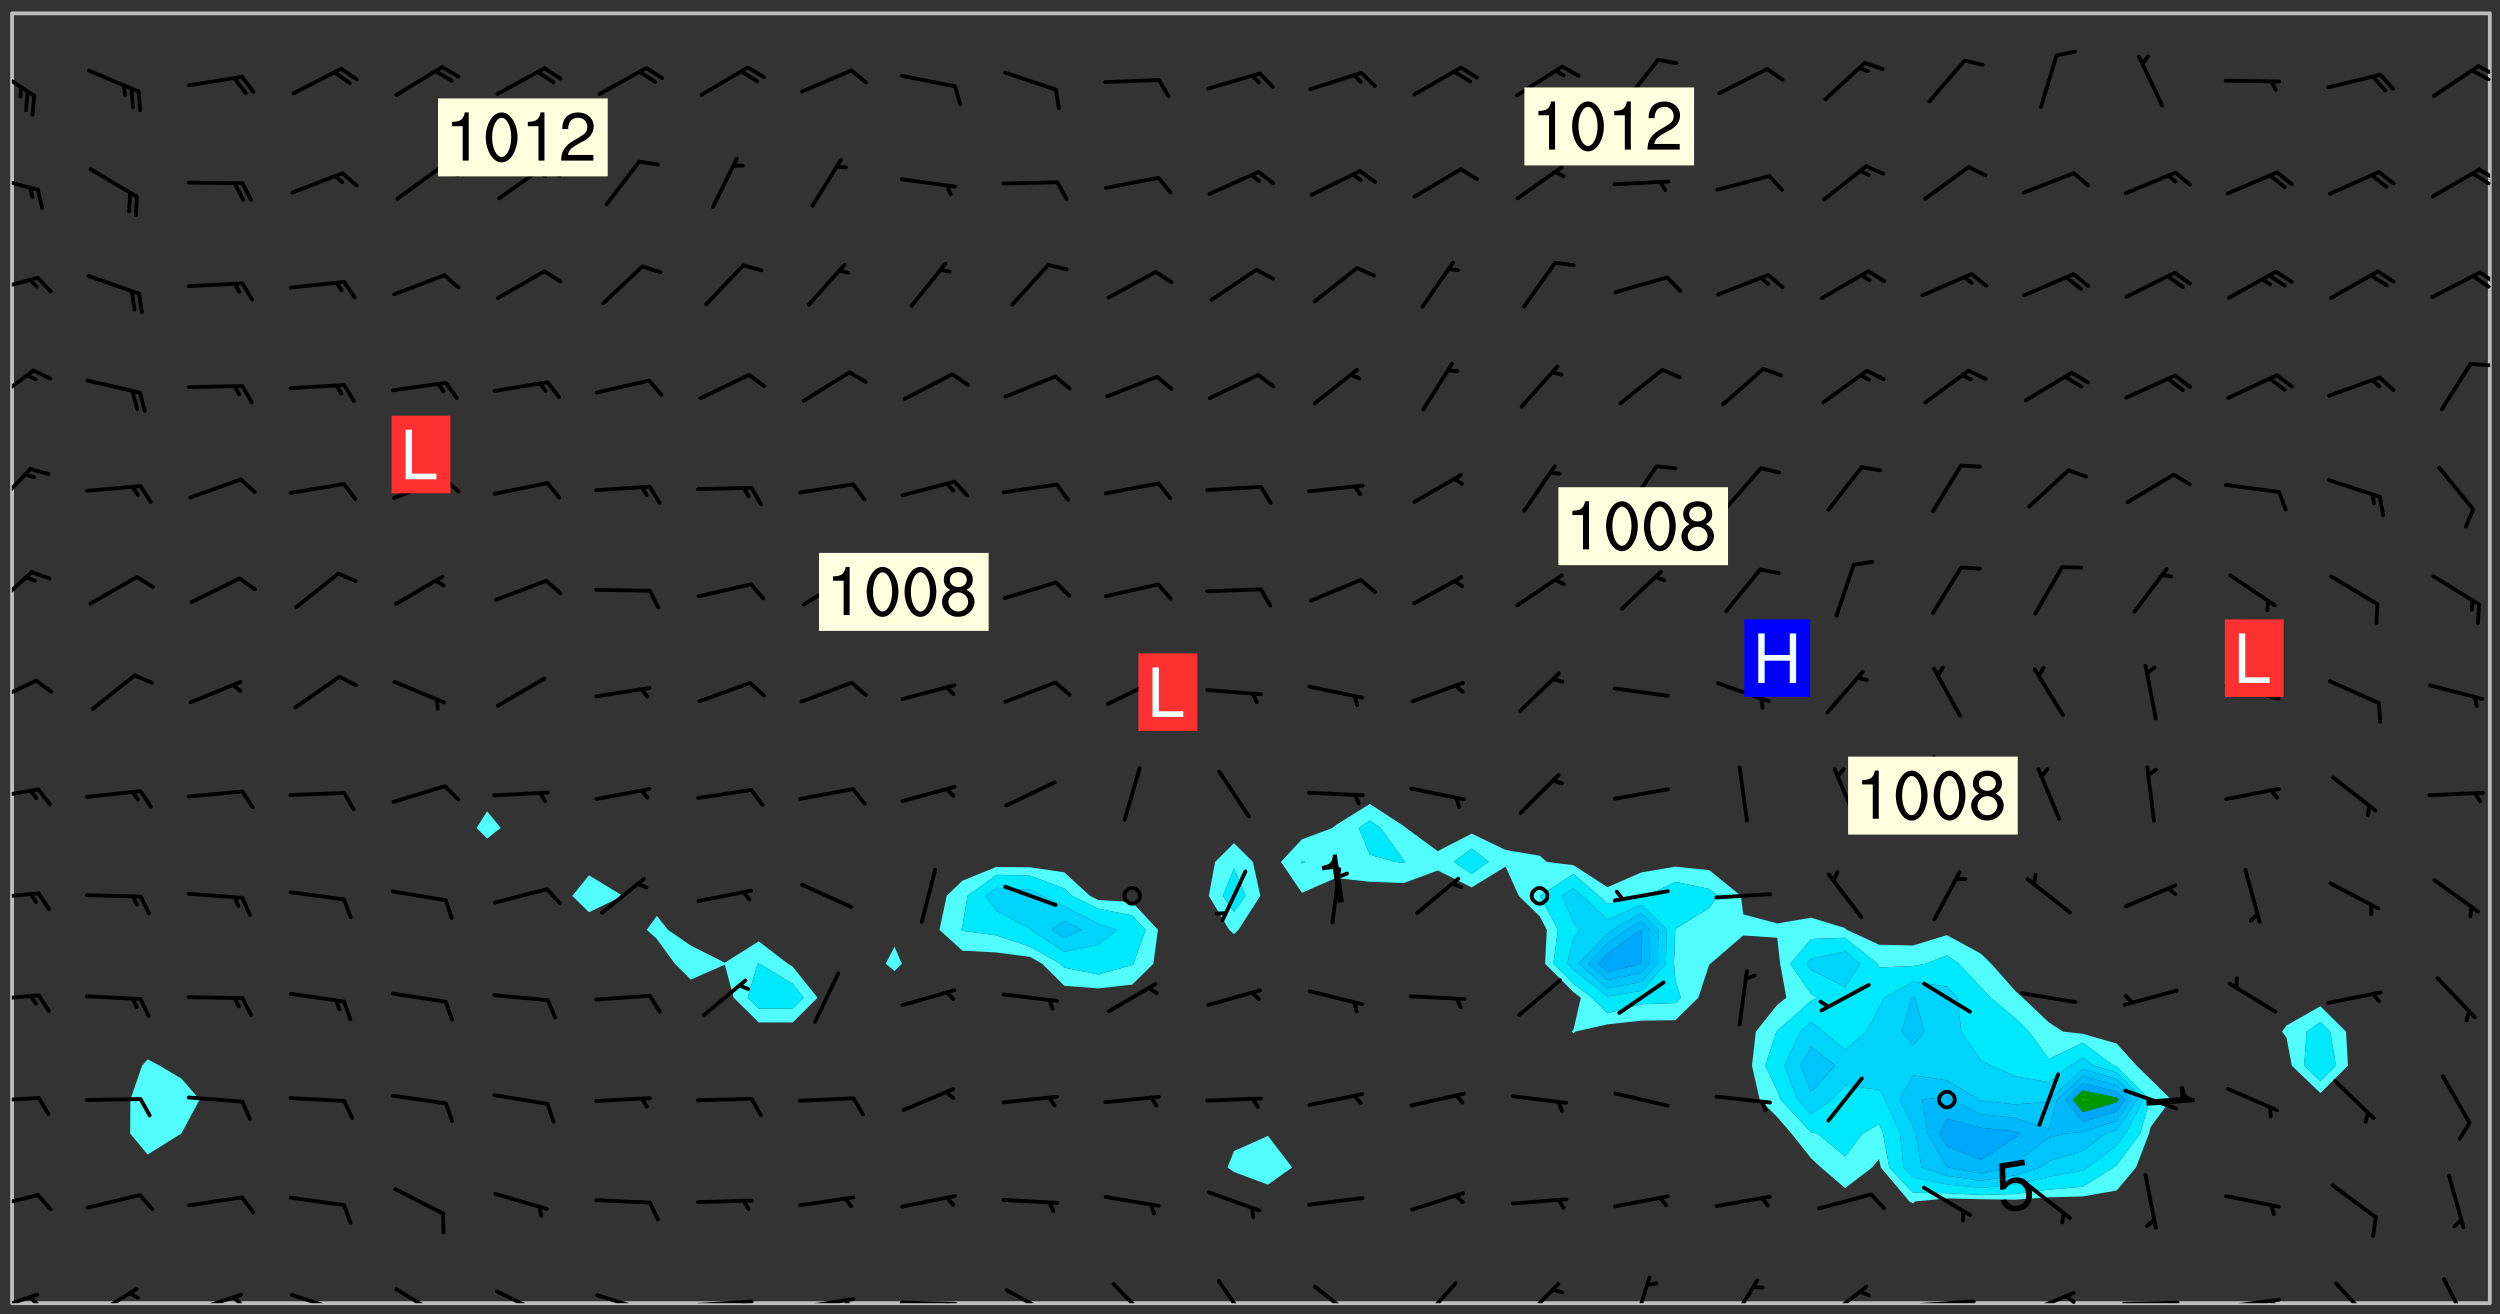 <svg xmlns="http://www.w3.org/2000/svg" role="img" xmlns:xlink="http://www.w3.org/1999/xlink" viewBox="142.45 309.95 326.84 171.84"><rect x="142.45" y="309.95" width="326.84" height="171.84" fill="#333333" stroke="none"/><defs><clipPath id="a"><path d="M144 311.672h1v168.656h-1zm0 0"/></clipPath><clipPath id="b"><path d="M144 311.672h324v168.656H144zm0 0"/></clipPath><clipPath id="c"><path d="M467 311.672h1v168.656h-1zm0 0"/></clipPath><clipPath id="d"><path d="M144 478h4v2.328h-4zm0 0"/></clipPath><clipPath id="e"><path d="M146 479h2v1.328h-2zm0 0"/></clipPath><clipPath id="f"><path d="M154 478h7v2.328h-7zm0 0"/></clipPath><clipPath id="g"><path d="M167 478h8v2.328h-8zm0 0"/></clipPath><clipPath id="h"><path d="M172 479h3v1.328h-3zm0 0"/></clipPath><clipPath id="i"><path d="M180 478h8v2.328h-8zm0 0"/></clipPath><clipPath id="j"><path d="M186 480h1v.328h-1zm0 0"/></clipPath><clipPath id="k"><path d="M194 478h7v2.328h-7zm0 0"/></clipPath><clipPath id="l"><path d="M207 478h7v2.328h-7zm0 0"/></clipPath><clipPath id="m"><path d="M220 479h8v1.328h-8zm0 0"/></clipPath><clipPath id="n"><path d="M226 480h1v.328h-1zm0 0"/></clipPath><clipPath id="o"><path d="M233 479h8v1.328h-8zm0 0"/></clipPath><clipPath id="p"><path d="M239 479h2v1.328h-2zm0 0"/></clipPath><clipPath id="q"><path d="M246 479h9v1.328h-9zm0 0"/></clipPath><clipPath id="r"><path d="M252 479h2v1.328h-2zm0 0"/></clipPath><clipPath id="s"><path d="M260 480h8v.328h-8zm0 0"/></clipPath><clipPath id="t"><path d="M266 480h2v.328h-2zm0 0"/></clipPath><clipPath id="u"><path d="M273 478h8v2.328h-8zm0 0"/></clipPath><clipPath id="v"><path d="M287 477h7v3.328h-7zm0 0"/></clipPath><clipPath id="w"><path d="M301 477h6v3.328h-6zm0 0"/></clipPath><clipPath id="x"><path d="M314 477h7v3.328h-7zm0 0"/></clipPath><clipPath id="y"><path d="M327 477h7v3.328h-7zm0 0"/></clipPath><clipPath id="z"><path d="M341 477h6v3.328h-6zm0 0"/></clipPath><clipPath id="A"><path d="M355 476h4v4.328h-4zm0 0"/></clipPath><clipPath id="B"><path d="M368 477h5v3.328h-5zm0 0"/></clipPath><clipPath id="C"><path d="M380 477h7v3.328h-7zm0 0"/></clipPath><clipPath id="D"><path d="M393 479h8v1.328h-8zm0 0"/></clipPath><clipPath id="E"><path d="M406 478h8v2.328h-8zm0 0"/></clipPath><clipPath id="F"><path d="M412 479h2v1.328h-2zm0 0"/></clipPath><clipPath id="G"><path d="M419 480h9v.328h-9zm0 0"/></clipPath><clipPath id="H"><path d="M433 479h8v1.328h-8zm0 0"/></clipPath><clipPath id="I"><path d="M439 479h2v1.328h-2zm0 0"/></clipPath><clipPath id="J"><path d="M447 477h6v3.328h-6zm0 0"/></clipPath><clipPath id="K"><path d="M461 476h5v4.328h-5zm0 0"/></clipPath><clipPath id="L"><path d="M144 465h4v4h-4zm0 0"/></clipPath><clipPath id="M"><path d="M144 453h4v2h-4zm0 0"/></clipPath><clipPath id="N"><path d="M144 439h4v2h-4zm0 0"/></clipPath><clipPath id="O"><path d="M144 426h4v2h-4zm0 0"/></clipPath><clipPath id="P"><path d="M144 412h4v3h-4zm0 0"/></clipPath><clipPath id="Q"><path d="M144 398h4v5h-4zm0 0"/></clipPath><clipPath id="R"><path d="M144 384h3v6h-3zm0 0"/></clipPath><clipPath id="S"><path d="M144 371h3v6h-3zm0 0"/></clipPath><clipPath id="T"><path d="M144 358h4v5h-4zm0 0"/></clipPath><clipPath id="U"><path d="M465 357h3v1h-3zm0 0"/></clipPath><clipPath id="V"><path d="M144 346h4v3h-4zm0 0"/></clipPath><clipPath id="W"><path d="M466 345h2v3h-2zm0 0"/></clipPath><clipPath id="X"><path d="M465 345h3v3h-3zm0 0"/></clipPath><clipPath id="Y"><path d="M144 332h4v4h-4zm0 0"/></clipPath><clipPath id="Z"><path d="M466 331h2v3h-2zm0 0"/></clipPath><clipPath id="aa"><path d="M465 332h3v3h-3zm0 0"/></clipPath><clipPath id="ab"><path d="M144 318h4v5h-4zm0 0"/></clipPath><clipPath id="ac"><path d="M466 318h2v3h-2zm0 0"/></clipPath><clipPath id="ad"><path d="M465 318h3v3h-3zm0 0"/></clipPath><g id="ae" clip-path="url(#clip1)"><path fill="#fff" fill-opacity="0" fill-rule="evenodd" d="M0 0h1000v1000H0zm0 0"/><path fill="#d3d3d3" fill-opacity="0" fill-rule="evenodd" d="M162.152 355.867l-.234.293.059.234.117.172.176.234.293.348.113.059.117-.172.059-.234.176-.176.465-.176h.699l.234.293.289.816.059.176.176.23.352.234.699.699.172.176.234.348.234.41.289.582.41.465.23.234.234.176.117.23.176.293.172 1.164v.234l.059.289.059.117.117.117.348.41.117.172.176.176.176.234.117.172.172.352.059.234.234.406.234-.059-.176.176-.059.93h-.582l-.234-.113-.348.113-.117.117-.059.293-.059.176-.117.172-.465.293-.059.234-.059.113v.645l.059.172v.41l.059.059v.406l.059.406.117.176.059.059.23.641-.059.293v.699l-.059.582v.234l-.059.23-.055.352v1.922l.055.117h.426l-.367.117-.023.352.891 1.168 1.742.539 1.34.359v.539l.09.809.535.715 1.52.27.891-.086.09 1.164.535.18 1.16-.18 2.055-.984 1.16-.363 1.879-.176 1.695-.18-.18.719-1.516.086-1.25.09-.805.27-1.074.809.27.719.535.898-.18.625-.266.809.266 1.078.625.898.805.18 1.25-.18-.266.723.098.504.055.293v.172l.059.293v.406l.176.117.352.117h.406l.293-.176.113-.117.059-.117.117-.23.059-.176.352-.465.23-.176.176-.059.176.059.059.176.117.988.055.469.059.172.117.234.176.059.816.059h.289l.117.234.059.406.059.352v1.105l.117.293.117.348.289.699.176.352.582.754.352.176.172.059.469.234.641.465.348.234.293.176.293.055.23.062.816.348.293.176.113.172.352.352.117.176.523.641v.289l.059.352v.348l.059.352.059.289.117.059.172.059h.176l.582.234.176.117.176.289.176.234.113.234.293.23.117.117v.41l.059.055.289.234.234.117.059.117.117.172.059.117.23.234.059.176.234.059.117.059-.117.113-.059.117v.117l-.117.293-.117.289v.582l.176.117.117.059.059.117.117.117.113.059.176.348.059.352.059.406v.176l-.059.176-.117.699v.172l.117.176.293.293h.406l.176.117.117.172.117.293v.234h-.527l-.23-.234h-.234l-.176.059-.059.699.059.348.117.176.176.41.117.23.289.469.176.055h.523l.234.059.758.641.059.293v.234l.059.059.23.348v.352l-.117.172v.293l.293.289.293.176.172.059.293.176.293.117.582.406.289.234.293.176.219.16.016.012.23.176.641.523.176.234.117.176.176.176.113.172v.641l.117.176.469.117.582.117.234.059.23.113.293.117.113.059.586.352.289.172.176.062.176.055.176.059.699.352.289.176.234.055.289.176.234.117.641.406.293.117.172.059.234.059.41.059.23.059.234.117.059.172-.41.176.469.059.059.293.113.234.176.055.234.059.176.059.406.117.641.234.117.172.059.234v.176l-.059.117-.059.406.234.234.117.059.348.117.641.23.176.117.289.117.176.176.234.465.582 1.105.176.176.348.176.176.117.352.117 1.047.523.234.059.465.113.293.059.465.176.758.582.234.234.348.465.176.176.289.234.816.699.293.176.289.289.293.176.293.289.695.641.176.176.293.234.289.234.469.289.641.582.348.234.234.293.348.348.352.465.934.992.348.406.117.176.234.059.113.117.645.176.23.113.234.059.293.176.23.117.934.699.406.406.234.176.406.176.234.117.816.348.348.234.234.117.293.289.23.117.758.352.352.172.23.059.293.117.234.059.871.176h.816l.469.23.172.059.875.699.465.117.293.059.176.059.23.059.469.059.348.059.352.059.406.059h.293l.172.059v.23l.176.176h.293l.348.059.352.059.699.117h.641l.465-.234.293-.176.172-.117.41-.172.289-.176.934-.465.469-.293.523-.293.465-.172.465-.176 1.051-.465.289-.117.41-.117.289-.117.527-.176 1.516-.699.582-.348.289-.059.293-.059.348-.117.875-.23.352-.117h.113l.234-.059.875-.234.234-.059h.812l.352-.059.816-.117.172-.059.352-.055.293-.059.23-.059.816-.176.176-.059h.348l.234-.059.465-.117.758-.172.234-.059h.348l.41-.117.289-.059 1.285-.059h.289l.41-.059.23-.059h.176l.875-.117h.406l.41-.117h.348l.352-.113.871-.059h1.75l1.047.289.41.117.289.117.352.117.289.117 1.051.172.289.059h.293l.293.059.172.059.41.059.172.059.117.059h.117l.117.059.352.059h.113l.41.066 1.922.395 1.926.395 1.52.449 1.695.719 2.145.805 1.605-.719 1.43-.805 1.16-1.078 1.25-.449 3.035-.719 1.875-.359 2.145-1.348 2.234-1.254 2.5-1.258 1.695-.449 1.785-.18 1.16-.27.625.539 1.34-.27.715-.988.984-1.344.445-.18.805-.359 1.875-.539 1.785-.449 1.25-.27 1.16-.09 1.699-.09 1.961-.27 1.25-.09h.539l.625-.09h.891l2.145-.18 2.41-.18 2.59-.09 1.695.18 1.609.09 1.43.359 1.16.719 1.875.988 1.16 1.527.266.715.629.09.355.898.535.539.535 1.527 1.074.359h.535l-.805.535.09 1.707.715 2.695.891.805.895.988.715 1.258 1.785.539 1.52-.18.355 1.344 1.609-.805.98-.539.27.27.316-.215.219-.145.801.449.449-.359h.355l.535-.27.539-.719.535-.27.625-.988 1.16.449.84.371 1.395.617 1.695-.18h1.605l1.785.09.18-1.707.535-1.344.805.27.492.848.402.406-.09.539v.359l.715.449.711-.27h1.43l.359.988.445 1.258.715 1.344 1.25.629 1.695.629.715-.18.18-.539.98-.09.449.359.086 1.258-.266.629-.535.18v.539l.715.984.266.539.984.988.801 1.078-.266.359-.09.898-.625 2.332-.355 2.066-.09 1.793-.18.719-.09.539v1.438l-.98 1.883-.359 1.707-.535.898-.805 1.168-.266.539 2.055 1.254.086.359-.355.539-.09-.18v.809l.09 1.438-.445.715-1.074.094-.266.715.535.898.805.719 1.16.809 1.34.27.445.359-.355.449-1.789-.09-1.25-.449-.715-.719-.625-.09-.176 3.59-.188 1.309h89.359V311.703h-55.27v49.082l.762.125 3.289.543 2.023 2.836v2.754l2.352.332 2.348.332h4.051l-1.379 4.16-2.023.707-2.023.703-.543.344-2.594 1.617-.188.117-2.023-2.078-.73-2.742-2.672-2.078-1.375-3.5-.066-.082-1.957-2.672 2.75-1.418v-49.082H294.422v91.414l.117.031.133.012.074.074.105.047.09.059.086.059.09.059.297.297.059.09.031.117.027.117.016.137-.031.117-.059.09-.059.086-.043.105-.047.102-.027.121v.145l.176.27.148.148.074.086.074.074.043.105.062.09.059.086.043.105.059.09.047.102.043.105.059.086.117.18.074.074.062.086.059.09.043.105.059.09.059.086.062.09.059.09.043.102.117.18.074.074.059.086.074.074.09.059.105.047h.148l.133-.016.133.016.102-.047.074-.074.047-.102-.016-.133v-.148l-.047-.105-.027-.117-.047-.102-.027-.121-.043-.102-.062-.09-.043-.102-.043-.105-.031-.117-.016-.133-.012-.137.086-.059.059-.086.121-.031.043.105.016.133v.117l.059.102.059.09.09.059.148.148.059.09.043.105-.012.102.086.059.105.047.086.059.09.059.074.074-.117.027-.105.047-.086.059-.074.074-.059.09-.062.086-.027.121-.047.102-.043.105-.031.117-.012.133-.016.133v.148l.027.117.047.105.043.102.059.09.074.074.09.059.074.074.09.059.059.09.043.105.047.102.117.031.133.016h.148l.117-.031.105.043.043.105.047.102.027.121L299.5 410l.027.117.031.121.027.117.105.043.102.047.133-.016.148.148.062.086.074.074.07.074.09.062.105.043.102.043.117.031.137.016.117-.031.074-.074.027-.117-.012-.133-.031-.121-.027-.117.043-.105h.117l.09.062.117.027h.148l.133.016h.148l.133.016.133-.016h.148l.133-.016.133-.012.137.012.117-.027.133-.016.191-.059-.059.176-.016.133-.027.121-.016.133-.059.086-.133.016-.105.047-.105.043-.117.031-.117.027-.266.031h-.148l-.133.016-.074.074.059.086.148.148.117.18.074.07.09.062.09.059.086.059.09.059.102.043.105.062.105.043.086.059.105.047.102.043.18.117.059.09-.043.102-.047.105.016.133.223.223.059.09.043.102.031.121.043.102.016.133.031.117.012.137.031.117.148.148.102.043.105.043.117.031.133.016.137.016h.117l.117-.031.09-.059.043-.105.047-.102.043-.105.031-.117.012-.133v-.148l-.012-.133-.016-.133-.031-.117-.043-.105-.047-.105-.043-.102-.043-.105-.016-.133.016-.133.027-.117.031-.117.027-.121.047-.102.09-.059.086-.062.074-.074.09-.059.223-.223.059-.086.074-.074.117-.18.059-.086v-.148l-.074-.074-.102-.047-.105-.043-.102-.043-.059-.09-.047-.105-.027-.117.09-.059.117-.031.102-.043.18-.117.148-.148.012-.133-.012-.105-.09-.059-.133.016h-.148l-.133.016-.133-.016-.121-.031-.086-.059-.074-.074-.059-.09-.062-.086-.117-.18-.059-.086.031-.121.086-.059.121-.031.059-.086v-.121l-.031-.117-.059-.09-.059-.086-.047-.105-.027-.117-.016-.133.059-.09.074-.074.09-.059.117-.18.074-.074.059-.086.148-.148.121-.031.133-.016.133.016.074.074.043.105.016.133-.031.117-.117.031-.133.012-.148.148-.043.105-.047.102-.027.121-.031.117v.148l.031.117.043.105.059.09.074.07.074.074.117.031.121.027.117-.027.133-.016h.117l.09.059.074.074.047.105.059.086.102.047.133.016.105.043.086.059-.012.105-.074.074-.18.117-.059.09-.09.059-.07.074-.074.074-.062.09-.027.117-.016.133.016.133-.016.133v.148l.016.133.027.117.031.121.074.074.09.059.086.059.09.059.117.031v.086l-.102.047-.09.059-.266.031-.117.027h-.148l-.105.043-.102.047-.059.09-.062.234-.012.133-.031.121-.016.133v.293l-.012.133.012.137.016.133.133.016.133.012.121.031.086.059.074.074.047.105.043.102.016.133v.445l-.016.133v.445l.031.266.027.117.016.133.031.117.086.211.031.266v.148l-.031.117-.027.117-.031.121-.027.117-.031.117-.031.121-.012.133-.016.133.09.059.117-.031.102.016.047.105-.031.266v.441l-.043.105-.047.105-.043.102-.043.105-.059.086-.031.121-.043.117-.031.117-.016.133.016.133.059.09.105.047.086.059.059.086-.012.137-.031.117-.043.102v.445l-.016.133v.148l-.031.117-.043.105-.027.117-.047.105-.043.102-.031.121-.027.117-.031.133-.031.117-.027.117-.043.105-.031.117-.031.121-.012.133-.016.133v.297l.027.117v.148l.047.398.027.117.059.09.121.031h.148l.133-.016.059.09v.117l-.059.09-.09.059-.102.043-.105.047-.09.059-.086.059-.137.016-.117-.031-.133-.016-.102.047-.062.086-.012.137-.016.133-.031.117-.027.117-.016.133-.031.121v.297l.016.133.031.117v.148l.012.133v.148l-.027.117-.047.102-.027.121-.031.117-.059.09-.074.074-.102.043-.105.047-.117.027-.121.031-.102-.047.059-.086.105-.047.027-.117.031-.117.027-.121.031-.117v-.148l.016-.133-.031-.117-.043-.105-.105.016-.074.074-.102.043-.09.062-.074.074-.043.102-.016.133-.031.117L304.25 426l-.031.117-.027.117-.031.121-.027.117-.031.117-.043.105-.09.059h-.09l-.117-.031-.031-.086.016-.137-.031-.117v-.148l-.012-.133v-.148l-.062-.234-.027-.121-.043-.102-.047-.105-.059-.086-.059-.09-.043-.105-.062-.086-.148-.148-.07-.074-.105-.047-.105-.043-.102-.043-.297-.297-.09-.074-.086-.059-.105-.043-.09-.062-.086-.059-.105-.043-.09-.059-.086-.062-.074-.07-.105-.047-.086-.059-.105-.043-.09-.062-.102-.043-.105-.043-.086-.059-.105-.047-.105-.043-.102-.047-.09-.059-.102-.043-.105-.043-.09-.062-.117-.027-.133-.016-.133.016H299.75l-.133.016-.117-.031-.09-.059-.074-.074-.09-.059-.102-.047h-.148l-.121-.027-.102-.043-.074-.074-.117-.18-.09-.059-.102-.043-.09-.062-.105-.043-.09-.059-.086-.059-.105-.047-.059-.086-.059-.09-.043-.105-.047-.102-.074-.074-.086-.059-.074-.074-.09-.059-.223-.223-.043-.105-.031-.266.105-.043h.145l.105.043.074.074.09.059.086.059.105.047.09.059.148.148.07.074.148.148.062.086.074.074.086.059.074.074.09.062.09.059.086.059.27.176.102.047.105.043.102.043.047-.074.059-.086.074-.074.07-.074.105.043.074.074.059.09.043.102.047.105.043.105.121.027.117-.027.074-.09.043-.105.059-.09.074-.074.105-.043.117-.027.133.012.09.059.148.148.059.09.043.105.047.102.043.105.043.102.105.047.105.043.133.016.086-.059.059-.09.074-.074.105-.043.117.027.105.047.102.043.105.043.102.047.18.117v.117l-.016.133.016.133.016.137.059.086.102.047.121.027.117.031h.148l.117-.031.059-.09.18-.117.059-.09.074-.074.059-.086.117-.18.18-.117.117.031.09.059.043.074-.016.133v.117l.09.059h.148l.133-.016.133-.012.266-.031.105-.043.117-.031.121-.027.074-.074.07-.074.062-.09-.016-.105-.047-.102-.102-.043-.105-.016-.117.027-.266.031h-.148l-.074-.074-.09-.059-.117-.031-.117-.027-.133-.016h-.148l-.133.016h-.297l-.105-.047-.148-.148-.043-.102-.059-.09.223-.223.086-.059.105-.043.117-.031.133-.016.133.016.137.016.102.043.133-.012.09-.062.102-.043.062-.09-.047-.102-.09-.059-.117-.031-.102-.043-.059-.09-.062-.09v-.117l.016-.133.105-.047.074-.07v-.121l-.09-.059-.031-.117.09-.059.074-.074.043-.105.059-.09.047-.102.016-.133v-.148l-.047-.105-.043-.102-.09-.059-.133-.016-.102-.043-.137-.016-.117-.031h-.445l-.133-.016-.133-.012-.133-.016-.117-.031h-.148l-.133-.016-.133-.012-.266-.031-.121-.043-.086-.059-.074-.074v-.148l.012-.133.105-.047.102-.043.133-.016h.152l.133-.016h.293l.121.031.102.043.09.059.234.062.121-.047.09-.059.102-.043.133-.016.105.043.102.047.133.012.121-.027h.145l.121-.031.117-.027.105-.047.074-.074.086-.059.148-.148.059-.086.047-.105.027-.117.016-.105-.102-.043-.09-.059-.117-.031-.105-.043-.09-.062-.074-.086-.074-.074-.102-.043-.105-.047-.102-.043-.059-.09-.047-.102-.086-.211-.062-.086-.059-.09-.074-.074-.086-.059h-.27l-.117.031-.09.059-.102.043-.133.016-.105-.016-.027-.117-.062-.09-.117-.031-.102-.043-.148-.148-.031-.117-.016-.105.074-.074.18-.117.117-.027.117-.031.137.016.102.043.105.043.102.047.105.043.117.031.133.016.117.027.133.016.105-.016.09-.059-.074-.074-.105-.043-.074-.074-.074-.09-.148-.148-.086-.059-.09-.059-.074-.074-.09-.059-.102-.047-.121-.027-.102-.047-.105-.043-.117-.031-.102-.043-.121-.031h-.148l-.117.031-.105.043-.086.062-.18.117-.086.059-.09.059-.105.047-.086.059-.105.043-.102.043-.105.047-.074.074-.059.09-.059.086-.047.105-.059.086-.074.074-.133-.012-.117-.031h-.117l-.074.074-.09.059-.074.074-.09.059-.086.059-.105.047-.102.043-.137.016-.102-.043-.148-.148-.105-.047h-.086l-.105.047-.102.043-.121.031-.117-.031-.074-.074v-.117l.031-.121.074-.07.059-.09.074-.074.117-.031.105-.043h.293l.133-.016.137-.016.102-.043.09-.059.102-.047.09-.059.133-.012.09.059.133.012.09-.059.086-.059.105-.043.09-.059.086-.062.09-.059.148-.148.059-.086.059-.09.105-.043.133-.016.117.027.121.031.059-.059.059-.09.031-.266.027-.117.105.012.133.016.102-.043.09-.059.059-.09.074-.074.059-.09.047-.102.012-.133-.012-.133-.047-.105-.148-.148-.059-.09-.059-.086-.043-.105v-.445l.016-.133v-.148l.012-.133-.059-.059-.09.059-.102-.043-.18-.117-.086-.059-.062-.09-.059-.09-.074-.074-.086-.059-.121.031-.102.012-.105.047-.086.059-.105.043-.148.148-.09.059-.086.059-.09.062-.105.043-.133.016v-.121l.105-.043.117-.031.074-.07.043-.105v-.148l-.027-.117-.148-.148-.133-.016h-.148l-.117.031-.105.043-.102.043-.09.062-.117.027-.074-.074.012-.133-.043-.102-.043-.105-.09-.059-.117.027-.121.031-.117.031-.102.043-.121.031-.102.043-.105.043-.09.059-.102.016v-.117l.016-.133-.059-.09-.074.043-.148.148-.059.09-.074.074-.047.105-.043.102-.074.074-.059.09-.074.074-.059.086-.074.074-.09.062-.074.07-.074.074-.102.016-.133.016-.105-.043v-.121l.148-.148.043-.102.059-.09.047-.102.043-.105.059-.09.031-.117.043-.102.031-.121.027-.117.047-.105.043-.102.043-.105.074-.07.09-.062.09-.059.102-.043h.297l.266-.031.105-.043-.074-.074-.117-.031-.105-.043-.09-.059-.102-.047-.09-.059-.102-.043-.105-.043-.09-.062-.086-.059-.105-.043-.102-.043-.121-.031-.117-.031-.102-.043L297.5 410.25l-.102-.043-.09-.059-.043-.105-.016-.133.102-.043.133-.016.137.016.133-.016.102-.043.059-.09.016-.105-.09-.059-.074-.074-.102-.043-.09-.059-.148-.148-.043-.105-.016-.133v-.293l-.059-.09-.09-.059-.074-.074-.043-.105-.031-.117-.059-.09-.074-.074-.117-.027-.074-.074-.09-.059-.09-.062-.086-.059-.074-.074-.059-.086-.047-.105-.086-.059-.148-.148-.195-.059-.133.016-.102.043-.074.074-.047.102-.043.105-.059.09-.059.086-.297.297-.09.059h-.086l-.062-.086-.043-.105.031-.117.059-.09.027-.117-.012-.133-.09-.062-.105.047-.117.027-.117.031-.27.176-.102.047-.117.027-.105.047-.09.059-.102.043-.059-.086-.047-.105.016-.133.047-.105.07-.074.074-.07.059-.09v-.148l-.043-.105h-.238l-.102.047-.031.117-.027.117-.031.121-.074.043-.133.016-.074-.047-.043-.102-.043-.105-.047-.102-.043-.105-.121.031-.102.043-.133.016-.117.031-.105.043-.09.059-.102.047-.121.027-.133.016-.102-.043-.059-.09-.047-.105-.043-.102-.043-.105v-.117l.059-.09.086-.059.18-.117.102-.047.105-.043.105-.059.102-.043.09-.062.102-.043.105-.059.102-.047.09-.059.105-.043.102-.043.09-.062.102-.043.137-.016.117.031.102.043.121.031.102.043.105.047.102.043.105.043.102.047.105.043.102.043.105.047.086.059.105.043.117.031.105.043.102.047.09.059.105.043.102.043.105.047.117.027.102.047.121.027h.148l.086-.059.016-.102.059-.09-.027-.117-.074-.074-.117-.18-.074-.074-.09-.074-.18-.117-.086-.059-.105-.043-.102-.047-.27-.176-.059-.09-.074-.074-.059-.09-.043-.102-.031-.117-.016-.137v-.562l-.012-.133-.016-.133-.031-.117-.016-.133-.012-.133-.031-.121-.223-.223-.059-.086-.016-.105.031-.117.133-.016v-91.414H172.992v1.453l-.059.234-.352 1.051-.172.523-.117.348-.176.41-.117.172-.234.293-.23.059h-.352l-.117.059-.23.406v.293l.117.176.23.23.117.234.641.758.293.465.176.234.23.352.234.348.641.816.176.465.172.41.117.695.176.469.117 1.398.059.465v.875l.117 1.047v4.781l-.059.465-.352 1.281-.176.523-.113.41-.352.93L172.934 336l-.234.582-.117.176-.172.348-.176.406-.352.816-.059.293-.113.293-.117.289-.059.176-.117.875-.059.406-.059.117-.059.176-.059.172-.23.527-.117.172v.234l-.117.234-.059.172-.176.586v.289l-.059.176v.293l-.059.113-.059.527v.172l-.055.234v2.621l-.176.816-.117.176-.176.234-.117.172-.113.234-.586.934-.23.289-.293.465-.176.234-.289.352-.352.699-.113.23-.176.41-.176.23-.406.527-.816.699-.293.172-.289.234-.176.117-.176.176-.523.406-.527.176-.172.176-.234.055-.641.176h-.758m12.211 31.023l-1.074.449.359.895 1.25-.715.445-.539-.98-.09"/><path fill="#d3d3d3" fill-opacity="0" fill-rule="evenodd" d="M201.508 416.598h-.895l.449.629.98.359.805-.09.445-.988-.176.09-.715-.355-.895.355m154.621 59.07l-.059-.523v-.293l.113-.293.059-.23.469-.469h.113l.117-.113.117-.059h.176l.234-.059h.348l.234.059.117.059.23.172.059.176.117.582v.293l-.117.176-.172.289-.176.176-.527.523-.23.234-.117.059h-.176l-.117-.059-.406-.293-.176-.117-.117-.059-.059-.113-.055-.117m6.641-10.957l-.059-.172v-1.109l.059-.172.176-.059.172-.059h.176l.234-.059.117.059.059.699-.059.172-.117.176-.117.059-.234.523-.113.059h-.234l-.059-.117m9.613-14.391l-.117-.176v-.699l.293-.875.117-.172.176-.352.113-.23.117-.293.352-.758.117-.23.172-.234h.176l.117-.059h.641l.117.059.234.234.172.113.352.293.117.117.113.176v.113l.117.059.117.117v.699l-.059.176v.23l-.059.176-.348 1.051-.117.23-.117.234-.117.059-.23.234-.641.289h-.875l-.41-.117-.641-.465"/><path fill="none" stroke="#bebebe" stroke-linecap="round" stroke-linejoin="round" stroke-miterlimit="10" stroke-width=".5" d="M467.957 311.695H144.027v168.625h323.93v-168.625"/><g clip-path="url(#a)"><path fill="#fff" fill-opacity="0" fill-rule="evenodd" d="M144 475.891v4.438h.004H144V311.672h.004H144v164.219"/></g><g clip-path="url(#b)"><path fill="#fff" fill-opacity="0" fill-rule="evenodd" d="M144.004 480.328V311.672h17.75V448.441l-.727.82-1.531 4.438-.031 4.438 2.289 2.75 4.406-2.75.031-.047 2.359-4.391-2.359-2.719-2.898-1.719-1.539-.82V311.672h44.383v104.355l-1.391 2.164 1.391 1.383 1.77-1.383-1.77-2.164V311.672h13.316V424.383l-2.184 2.688 2.184 2.145 4.414-2.145-4.414-2.688V311.672h8.875v118.02L227 431.508l1.328 1.207 2.348 3.23 2.09 2.074 4.441-1.949 1.16 4.312 3.277 3.234 4.438.008 3.242-3.242-3.242-4.059-.625-.379-3.812-2.93-4.438 2.797-4.441-2.234-2.996-2.07-1.441-1.816V311.672h31.07v122.047l-1.156 2.227 1.156.953.949-.953-.949-2.227V311.672h13.312v111.617l-4.438 1.797-2.055 1.984-.949 4.438 3.004 2.734 4.438.227 4.441.598 1.547.879 2.891 2.879 4.438.348 4.438-.496 2.77-2.73.602-4.438-3.371-3.625-4.438-.273-1.082-.539-3.355-3.078-4.438-.656-4.441-.047V311.672h31.07V420.18l-2.473 2.449-.82 4.441 2.656 4.438.637.578.582-.578 2.855-4.438-.977-4.441-2.461-2.449V311.672h4.438v146.781l-4.438 1.977-.848 2.145.848.605 4.438 1.648 3.156-2.254-3.156-4.121V311.672h13.316V415.059l-4.438 2.754-.449.379-3.992 1.488-2.738 2.949 2.738 4.043 4.441-1.93 4.438.488 4.438.172 4.438-1.652 4.438 2.215 4.441-2.719 1.719 3.824 2.719 2.652.949 1.785-.227 4.438 3.715 3.715.957.723-.957 4.203-.234.234.234.234.234-.234 4.203-.953 4.441-.477 4.438-.062 3.004-2.945 1.434-4.344.137-.094 4.301-3.699 4.438.305.391 3.395.809 4.438-1.199.949-2.789 3.488-.508 4.441 1.004 4.438 2.293 2.281 1.863 2.156 2.578 3.254 1.289 1.184 3.148 2.707 3.543-2.707.895-1.102.227 1.102 3.738 4.441.473.254.289-.254 4.148-.395 4.441.113 4.438.055 4.438-.305 4.438-.117 4.441-.777 2.527-3.016 1.699-4.438.211-.852 2.672-3.586-2.672-2.637-1.836-1.801-2.602-2.879-4.441-1.281-2.57-.281-1.867-1.207-3.41-3.23-1.027-.941-3.082-3.496-1.355-1.312-4.441-2.426-4.438 1.348-4.438-.098-4.215-1.949-.223-.223-4.438-1.355-4.441.742-4.438-1.184-.316-2.418-4.121-3.359-4.438-.457-4.438.75-4.441 1.934-4.438-2.871-3.5-.438-.938-.812-4.438-.742-4.441-2.137-4.438 2.289-4.145-3.035-.293-.246-4.438-2.887V311.672h124.273V441.504l-4.438 2.523-.582.793.582.766.695 3.676 3.742 3.598 3.609-3.598-.262-4.441-3.348-3.316V311.672h22.188v168.656H144.004"/></g><path fill="#50fcfc" fill-rule="evenodd" d="M161.754 460.887l-2.289-2.75.031-4.438 1.531-4.438.727-.82 1.539.82 2.898 1.719 2.359 2.719-2.359 4.391-.031.047-4.406 2.75m44.383-41.312l-1.391-1.383 1.391-2.164 1.77 2.164-1.77 1.383m13.316 9.641l-2.184-2.145 2.184-2.688 4.414 2.688-4.414 2.145m8.875 3.5L227 431.508l1.328-1.816 1.441 1.816 2.996 2.07 4.441 2.234 4.438-2.797v2.836l-.145.094-1.301 4.438 1.445 1.426 4.438.023 1.449-1.449-1.449-1.812-4.316-2.625-.121-.094v-2.836l3.812 2.93.625.379 3.242 4.059-3.242 3.242-4.438-.008-3.277-3.234-1.16-4.312-4.441 1.949-2.09-2.074-2.348-3.23"/><path fill="#00e8fc" fill-rule="evenodd" d="M241.645 441.809l-1.445-1.426 1.301-4.438.145-.094.121.094 4.316 2.625 1.449 1.812-1.449 1.449-4.438-.023"/><path fill="#50fcfc" fill-rule="evenodd" d="M259.398 436.898l-1.156-.953 1.156-2.227.949 2.227-.949.953m8.875-2.656l-3.004-2.734.949-4.438 2.055-1.984 4.438-1.797v1.027l-3.773 2.754-.664 4.012-.141.426.141.129 4.438.602 4.441 1.484 3.922 2.223.516.512 4.438.891 4.438-1.238.168-.164 1.586-4.438-1.754-1.887-4.438-.859-3.395-1.691-1.043-.957-4.438-1.68-4.441-.117v-1.027l4.441.047 4.438.656 3.355 3.078 1.082.539 4.438.273 3.371 3.625-.602 4.438-2.77 2.73-4.438.496-4.438-.348-2.891-2.879-1.547-.879-4.441-.598-4.438-.227"/><path fill="#00e8fc" fill-rule="evenodd" d="M268.273 431.637l-.141-.129.141-.426.664-4.012 3.773-2.754v1.707l-1.43 1.047 1.43 1.918 4.441 2.395.035.125 4.402 2.875 4.438-.906 2.449-1.969-2.449-.828-4.438-2.223-2.766-1.387-1.672-.809-4.441-.238v-1.707l4.441.117 4.438 1.68 1.043.957 3.395 1.691 4.438.859 1.754 1.887-1.586 4.438-.168.164-4.438 1.238-4.438-.891-.516-.512-3.922-2.223-4.441-1.484-4.438-.602"/><path fill="#00d4fc" fill-rule="evenodd" d="M272.711 428.988l-1.43-1.918 1.43-1.047 4.441.238 1.672.809 2.766 1.387v1.902l-1.66 1.148 1.66 1.082 2.281-1.082-2.281-1.148v-1.902l4.438 2.223 2.449.828-2.449 1.969-4.438.906-4.402-2.875-.035-.125-4.441-2.395"/><path fill="#00c4fc" fill-rule="evenodd" d="M281.59 432.59l-1.66-1.082 1.66-1.148 2.281 1.148-2.281 1.082"/><path fill="#50fcfc" fill-rule="evenodd" d="M303.145 431.508l-2.656-4.438.82-4.441 2.473-2.449v3.301l-1.461 3.59 1.461 2.078 1.523-2.078-1.523-3.59v-3.301l2.461 2.449.977 4.441-2.855 4.438-.582.578-.637-.578"/><path fill="#00e8fc" fill-rule="evenodd" d="M303.781 429.148l-1.461-2.078 1.461-3.59 1.523 3.59-1.523 2.078"/><path fill="#50fcfc" fill-rule="evenodd" d="M303.781 463.18l-.848-.605.848-2.145 4.438-1.977 3.156 4.121-3.156 2.254-4.438-1.648m8.875-36.508l-2.738-4.043 2.738-2.949v2.805l-.133.145.133.199.492-.199-.492-.145v-2.805l3.992-1.488.449-.379 4.438-2.754v2.16l-1.441.973 1.441 3.492 3.293.945 1.145.113.23-.113-.23-.188-3.023-4.25-1.414-.973v-2.16l4.438 2.887.293.246 4.145 3.035 4.438-2.289v1.953l-2.355 1.738 2.355 1.57 2.207-1.57-2.207-1.738v-1.953l4.441 2.137 4.438.742.938.812 3.5.438v1.129l-4.398 2.875 2.355 4.438-.586 4.438 2.629 2.629 2.387 1.809 2.051 2.051 4.441-1.191 4.438-.164.707-.695-.707-2.277-.188-2.16.168-4.438.02-.121 4.438-2.727 1.102-1.59-1.102-.898-4.438-.938-3.738 1.836-.699.109-4.441.938-1.113-1.047-3.324-2.875v-1.129l4.438 2.871 4.441-1.934 4.438-.75 4.438.457 4.121 3.359.316 2.418 4.438 1.184 4.441-.742 4.438 1.355v1.262l-4.438.16-2.742 3.238 2.742 3.988.852.449-.852.391-4.441 3.926-.098.121-1.469 4.441 1.566 3.309.414 1.129L379.234 458l.82.137 3.617 3.012 2.312-3.012 2.125-1.219.516 1.219.82 4.438 3.102 3.305 4.438.062 4.441.234 4.438-.121 4.438-.578 4.438-.371 4.031-2.531.41-.312 3.078-4.125 1.246-4.438-4.324-4.312-.406-.125-4.035-2.992-4.438 2.141-2.574-3.59L405.863 443l-3.18-2.617-1.258-1.359-2.871-3.078-1.57-1.109-2.793 1.109-1.645.301-4.438.188-.219-.488-4.219-3.398v-1.262l.223.223 4.215 1.949 4.438.098 4.438-1.348 4.441 2.426 1.355 1.312 3.082 3.496 1.027.941 3.41 3.23 1.867 1.207 2.57.281 4.441 1.281 2.602 2.879 1.836 1.801 2.672 2.637-2.672 3.586-.211.852-1.699 4.438-2.527 3.016-4.441.777-4.438.117-4.438.305-4.438-.055-4.441-.113-4.148.395-.289.254-.473-.254-3.738-4.441-.227-1.102-.895 1.102-3.543 2.707-3.148-2.707-1.289-1.184-2.578-3.254-1.863-2.156-2.293-2.281-1.004-4.438.508-4.441 2.789-3.488 1.199-.949-.809-4.438-.391-3.395-4.438-.305-4.301 3.699-.137.094-1.434 4.344-3.004 2.945-4.438.062-4.441.477-4.203.953-.234.234-.234-.234.234-.234.957-4.203-.957-.723-3.715-3.715.227-4.438-.949-1.785-2.719-2.652-1.719-3.824-4.441 2.719-4.438-2.215-4.438 1.652-4.438-.172-4.438-.488-4.441 1.93"/><path fill="#00e8fc" fill-rule="evenodd" d="M312.656 422.828l-.133-.199.133-.145.492.145-.492.199m8.879-1.145l-1.441-3.492 1.441-.973 1.414.973 3.023 4.25.23.188-.23.113-1.145-.113-3.293-.945m13.312 2.516l-2.355-1.57 2.355-1.738 2.207 1.738-2.207 1.57m11.273 7.309l-2.355-4.438 4.398-2.875v1.879l-1.523.996 1.523 3.449.832.988-.832 1.117-.816 3.32.816.816 4.438 3.469 4.441-.738 3.191-3.547.133-4.438-3.324-3.254-4.441 1.91-3.285-3.094-1.152-.996v-1.879l3.324 2.875 1.113 1.047 4.441-.938.699-.109 3.738-1.836 4.438.938 1.102.898-1.102 1.59-4.438 2.727-.02.121-.168 4.438.188 2.16.707 2.277-.707.695-4.438.164-4.441 1.191-2.051-2.051-2.387-1.809-2.629-2.629.586-4.438"/><path fill="#00d4fc" fill-rule="evenodd" d="M348.164 430.52l-1.523-3.449 1.523-.996 1.152.996 3.285 3.094 4.441-1.91v1.07l-3.801 2.184-.641.453-3.75 3.984 3.75 3.215 4.441-.844 2.133-2.371.094-4.438-2.227-2.184v-1.07l3.324 3.254-.133 4.438-3.191 3.547-4.441.738-4.438-3.469-.816-.816.816-3.32.832-1.117-.832-.988"/><path fill="#00c4fc" fill-rule="evenodd" d="M352.602 439.16l-3.75-3.215 3.75-3.984.641-.453 3.801-2.184v1.074l-1.934 1.109-2.508 1.777-2.504 2.66 2.504 2.145 4.441-.949 1.074-1.195.059-4.438-1.133-1.109v-1.074l2.227 2.184-.094 4.438-2.133 2.371-4.441.844"/><path fill="#00b8fc" fill-rule="evenodd" d="M352.602 438.09l-2.504-2.145 2.504-2.66 2.508-1.777 1.934-1.109v1.07l-.066.039-4.375 3.105-1.254 1.332 1.254 1.074 4.441-1.055.016-.02.02-4.438-.035-.039v-1.07l1.133 1.109-.059 4.438-1.074 1.195-4.441.949"/><path fill="#00a8fc" fill-rule="evenodd" d="M352.602 437.02l-1.254-1.074 1.254-1.332v1.324l-.004.008.004.004.023-.004-.023-.008v-1.324l4.375-3.105.066-.039.035.039-.02 4.438-.016.02-4.441 1.055"/><path fill="#009800" fill-rule="evenodd" d="M352.602 435.949l-.004-.004.004-.008.023.008-.023.004"/><path fill="#00e8fc" fill-rule="evenodd" d="M374.793 452.57l-1.566-3.309 1.469-4.441.098-.121 4.441-3.926.852-.391-.852-.449-2.742-3.988 2.742-3.238 4.438-.16v1.797l-4.438.938-.562.664.562.82 4.438 2.23 1.984-3.051-1.984-1.602v-1.797l4.219 3.398.219.488 4.438-.188v2.031l-3.727 2.105-.711 1.277-1.664 3.16-2.773 2.367-2.832-2.367-1.605-1.281-1.43 1.281-2.062 4.441 1.691 4.438 1.801 1.922 2.73-1.922 1.707-1.836 4.438.566.742 1.27 1.996 4.438.449 4.438 1.25 1.332 4.438.898 4.441.445 4.438-.422 4.438-1.027 4.438-.797.684-.43 3.758-2.883 1.16-1.555 2.348-4.438-3.508-3.5-3.031-.938-1.41-1.047-1.68 1.047-2.758 2.168-4.438-.773-3.102-1.395-1.336-.691-2.574-3.75-.488-4.438-1.379-1.434-4.438-.672v-2.031l1.645-.301 2.793-1.109 1.57 1.109 2.871 3.078 1.258 1.359L405.863 443l1.863 1.82 2.574 3.59 4.438-2.141 4.035 2.992.406.125 4.324 4.312-1.246 4.438-3.078 4.125-.41.312-4.031 2.531-4.438.371-4.438.578-4.438.121-4.441-.234-4.438-.062-3.102-3.305-.82-4.438-.516-1.219-2.125 1.219-2.312 3.012-3.617-3.012-.82-.137-4.027-4.301-.414-1.129"/><path fill="#00d4fc" fill-rule="evenodd" d="M377.434 453.699l-1.691-4.438 2.062-4.441 1.43-1.281v3.234l-1.418 2.488 1.418 3.465 3.141-3.465-3.141-2.488v-3.234l1.605 1.281 2.832 2.367 2.773-2.367 1.664-3.16.711-1.277 3.727-2.105v2.031l-.133.074-1.359 4.438 1.492 1.801 1.492-1.801-1.25-4.438-.242-.074v-2.031l4.438.672 1.379 1.434.488 4.438 2.574 3.75 1.336.691 3.102 1.395 4.438.773 2.758-2.168 1.68-1.047v1.477l-4.359 4.008-.078.273-4.438.371-4.438-.523-.246-.121-4.195-2.52-4.438-.637-1.781 3.156 1.781 3.543.367.895.746 4.438 3.324 1.098 4.441.648 4.438-.715 3.367-1.031 1.07-.82 4.438-1.344 3.016-2.273 1.426-.473 2.691-3.965-2.691-2.688-4.441-1.32v-1.477l1.41 1.047 3.031.938 3.508 3.5-2.348 4.438-1.16 1.555-3.758 2.883-.684.43-4.438.797-4.438 1.027-4.438.422-4.441-.445-4.438-.898-1.25-1.332-.449-4.438-1.996-4.438-.742-1.27-4.438-.566-1.707 1.836-2.73 1.922-1.801-1.922"/><path fill="#00c4fc" fill-rule="evenodd" d="M379.234 452.727l-1.418-3.465 1.418-2.488 3.141 2.488-3.141 3.465"/><path fill="#00d4fc" fill-rule="evenodd" d="M379.234 436.766l-.562-.82.562-.664 4.438-.938 1.984 1.602-1.984 3.051-4.438-2.23"/><path fill="#00c4fc" fill-rule="evenodd" d="M392.547 457.242l-1.781-3.543 1.781-3.156 4.438.637 4.195 2.52.246.121 4.438.523 4.438-.371.078-.273 4.359-4.008v.938l-3.336 3.07-1.102 3.812-4.438-1.414-4.438-.492-3.809-1.906-.633-.379-3.227.379.703 4.438 2.523 4.352.156.086 4.285.816 3.766-.816.672-.523 4.438-3.371 2.297-.543 2.141-.211 4.441-1.461 1.879-2.766-1.879-1.875-4.441-1.195v-.938l4.441 1.32 2.691 2.688-2.691 3.965-1.426.473-3.016 2.273-4.438 1.344-1.07.82-3.367 1.031-4.438.715-4.441-.648-3.324-1.098-.746-4.438-.367-.895m0-10.621l-1.492-1.801 1.359-4.438.133-.074.242.074 1.25 4.438-1.492 1.801"/><path fill="#00b8fc" fill-rule="evenodd" d="M394.461 458.137l-.703-4.438 3.227-.379v2.887l-.977 1.93.977 1.688 4.441 1.758 4.438-2.891.742-.555-.742-.289-4.438-.457-4.441-1.184v-2.887l.633.379 3.809 1.906 4.438.492 4.438 1.414 1.102-3.812 3.336-3.07v.938l-2.316 2.133 2.316 2.934 4.441-1.371 1.062-1.562-1.062-1.062-4.441-1.07v-.938l4.441 1.195 1.879 1.875-1.879 2.766-4.441 1.461-2.141.211-2.297.543-4.438 3.371-.672.523-3.766.816-4.285-.816-.156-.086-2.523-4.352"/><path fill="#00a8fc" fill-rule="evenodd" d="M396.984 459.824l-.977-1.688.977-1.93 4.441 1.184 4.438.457.742.289-.742.555-4.438 2.891-4.441-1.758m17.754-3.191l-2.316-2.934 2.316-2.133v.938l-1.297 1.195 1.297 1.645 4.441-1.281.246-.363-.246-.246-4.441-.949v-.938l4.441 1.07 1.062 1.062-1.062 1.562-4.441 1.371"/><path fill="#009800" fill-rule="evenodd" d="M414.738 455.344l-1.297-1.645 1.297-1.195v.938l-.277.258.277.352 1.254-.352-1.254-.258v-.938l4.441.949.246.246-.246.363-4.441 1.281"/><path fill="#00ac00" fill-rule="evenodd" d="M414.738 454.051l-.277-.352.277-.258 1.254.258-1.254.352"/><path fill="#50fcfc" fill-rule="evenodd" d="M441.371 445.586l-.582-.766.582-.793 4.438-2.523v2.047l-1.805 1.27-.316 4.441 2.121 2.035 2.043-2.035-.758-4.441-1.285-1.27v-2.047l3.348 3.316.262 4.441-3.609 3.598-3.742-3.598-.695-3.676"/><path fill="#00e8fc" fill-rule="evenodd" d="M445.809 451.297l-2.121-2.035.316-4.441 1.805-1.27 1.285 1.27.758 4.441-2.043 2.035"/><g clip-path="url(#c)"><path fill="#fff" fill-opacity="0" fill-rule="evenodd" d="M467.996 480.328H468V311.672h-.004H468v168.656h-.004"/></g><path fill="#fff" fill-opacity="0" fill-rule="evenodd" d="M314.465 430.273l5.773-.875-1.488-9.848-5.777.875 1.492 9.848"/><path fill-rule="evenodd" d="M316.707 421.715l.504-.078.941 6.223-.777.121-.672-4.441-1.375.207-.082-.547.543-.148.242-.09.215-.125.18-.172.141-.23.094-.312.047-.406"/><path fill="#fff" fill-opacity="0" fill-rule="evenodd" d="M420.969 450.664l.445 5.824 9.93-.754-.441-5.824-9.934.754"/><path fill-rule="evenodd" d="M429.34 453.535l.039.508-6.277.477-.059-.785 4.477-.34-.105-1.383.555-.043.105.555.074.246.105.223.156.191.223.16.305.117.402.074"/><path fill="#fff" fill-opacity="0" fill-rule="evenodd" d="M402.734 470.711l7.82-1.27-1.633-10.059-7.82 1.27 1.633 10.059"/><path fill-rule="evenodd" d="M403.844 462.062l3.242-.527.121.734-2.605.422.062 1.816.195-.195.246-.176.305-.137.375-.094.324-.027.348.031.352.09.34.164.316.242.145.152.129.176.113.203.098.223.082.25.059.277.035.445-.035.43-.109.406-.18.371-.258.328-.16.145-.176.129-.195.113-.215.094-.238.074-.254.055-.469.039-.406-.039-.359-.105-.305-.168-.258-.223-.219-.266-.18-.309-.141-.336.773-.125.117.215.133.191.152.16.168.129.184.094.203.059.215.023.234-.02.305-.074.266-.117.223-.156.18-.195.129-.242.078-.277.023-.316-.031-.359-.062-.254-.102-.25-.141-.23-.184-.199-.219-.164-.262-.109-.301-.051-.34.02-.328.09-.258.152-.242.227-.262.316-.688.113-.09-3.457"/><g clip-path="url(#d)"><path fill="none" stroke="#000" stroke-linecap="round" stroke-linejoin="round" stroke-miterlimit="10" stroke-width=".5" d="M147.328 479.203l-6.656 2.25"/></g><g clip-path="url(#e)"><path fill="none" stroke="#000" stroke-linecap="round" stroke-linejoin="round" stroke-miterlimit="10" stroke-width=".5" d="M146.359 479.531l.895.844"/></g><g clip-path="url(#f)"><path fill="none" stroke="#000" stroke-linecap="round" stroke-linejoin="round" stroke-miterlimit="10" stroke-width=".5" d="M160.297 478.469l-5.961 3.719"/></g><path fill="none" stroke="#000" stroke-linecap="round" stroke-linejoin="round" stroke-miterlimit="10" stroke-width=".5" d="M159.43 479.008l1.062.617"/><g clip-path="url(#g)"><path fill="none" stroke="#000" stroke-linecap="round" stroke-linejoin="round" stroke-miterlimit="10" stroke-width=".5" d="M173.965 479.227l-6.672 2.203"/></g><g clip-path="url(#h)"><path fill="none" stroke="#000" stroke-linecap="round" stroke-linejoin="round" stroke-miterlimit="10" stroke-width=".5" d="M172.996 479.547l.887.848"/></g><g clip-path="url(#i)"><path fill="none" stroke="#000" stroke-linecap="round" stroke-linejoin="round" stroke-miterlimit="10" stroke-width=".5" d="M187.285 481.418l-6.68-2.18"/></g><g clip-path="url(#j)"><path fill="none" stroke="#000" stroke-linecap="round" stroke-linejoin="round" stroke-miterlimit="10" stroke-width=".5" d="M186.312 481.102l.211 1.207"/></g><g clip-path="url(#k)"><path fill="none" stroke="#000" stroke-linecap="round" stroke-linejoin="round" stroke-miterlimit="10" stroke-width=".5" d="M200.262 482.156l-6-3.656"/></g><g clip-path="url(#l)"><path fill="none" stroke="#000" stroke-linecap="round" stroke-linejoin="round" stroke-miterlimit="10" stroke-width=".5" d="M213.738 481.859l-6.324-3.062"/></g><g clip-path="url(#m)"><path fill="none" stroke="#000" stroke-linecap="round" stroke-linejoin="round" stroke-miterlimit="10" stroke-width=".5" d="M227.246 481.375l-6.711-2.094"/></g><g clip-path="url(#n)"><path fill="none" stroke="#000" stroke-linecap="round" stroke-linejoin="round" stroke-miterlimit="10" stroke-width=".5" d="M226.27 481.07l.227 1.207"/></g><g clip-path="url(#o)"><path fill="none" stroke="#000" stroke-linecap="round" stroke-linejoin="round" stroke-miterlimit="10" stroke-width=".5" d="M240.711 480.109l-7.012.438"/></g><g clip-path="url(#p)"><path fill="none" stroke="#000" stroke-linecap="round" stroke-linejoin="round" stroke-miterlimit="10" stroke-width=".5" d="M239.691 480.172l.645 1.047"/></g><g clip-path="url(#q)"><path fill="none" stroke="#000" stroke-linecap="round" stroke-linejoin="round" stroke-miterlimit="10" stroke-width=".5" d="M253.992 479.789l-6.941 1.082"/></g><g clip-path="url(#r)"><path fill="none" stroke="#000" stroke-linecap="round" stroke-linejoin="round" stroke-miterlimit="10" stroke-width=".5" d="M252.98 479.945l.738.98"/></g><g clip-path="url(#s)"><path fill="none" stroke="#000" stroke-linecap="round" stroke-linejoin="round" stroke-miterlimit="10" stroke-width=".5" d="M267.348 480.406l-7.023-.156"/></g><g clip-path="url(#t)"><path fill="none" stroke="#000" stroke-linecap="round" stroke-linejoin="round" stroke-miterlimit="10" stroke-width=".5" d="M266.324 480.383l.555 1.098"/></g><g clip-path="url(#u)"><path fill="none" stroke="#000" stroke-linecap="round" stroke-linejoin="round" stroke-miterlimit="10" stroke-width=".5" d="M280.227 482.027l-6.152-3.398"/></g><g clip-path="url(#v)"><path fill="none" stroke="#000" stroke-linecap="round" stroke-linejoin="round" stroke-miterlimit="10" stroke-width=".5" d="M292.91 482.852l-4.891-5.047"/></g><g clip-path="url(#w)"><path fill="none" stroke="#000" stroke-linecap="round" stroke-linejoin="round" stroke-miterlimit="10" stroke-width=".5" d="M305.766 483.227l-3.969-5.797"/></g><g clip-path="url(#x)"><path fill="none" stroke="#000" stroke-linecap="round" stroke-linejoin="round" stroke-miterlimit="10" stroke-width=".5" d="M319.852 482.508l-5.512-4.359"/></g><g clip-path="url(#y)"><path fill="none" stroke="#000" stroke-linecap="round" stroke-linejoin="round" stroke-miterlimit="10" stroke-width=".5" d="M332.762 477.715l-4.699 5.227"/></g><g clip-path="url(#z)"><path fill="none" stroke="#000" stroke-linecap="round" stroke-linejoin="round" stroke-miterlimit="10" stroke-width=".5" d="M346.18 477.812l-4.906 5.031"/></g><path fill="none" stroke="#000" stroke-linecap="round" stroke-linejoin="round" stroke-miterlimit="10" stroke-width=".5" d="M345.465 478.547l1.18.344"/><g clip-path="url(#A)"><path fill="none" stroke="#000" stroke-linecap="round" stroke-linejoin="round" stroke-miterlimit="10" stroke-width=".5" d="M358.09 476.977l-2.098 6.707"/></g><path fill="none" stroke="#000" stroke-linecap="round" stroke-linejoin="round" stroke-miterlimit="10" stroke-width=".5" d="M357.785 477.949l1.207-.223"/><g clip-path="url(#B)"><path fill="none" stroke="#000" stroke-linecap="round" stroke-linejoin="round" stroke-miterlimit="10" stroke-width=".5" d="M372.199 477.336l-3.684 5.984"/></g><path fill="none" stroke="#000" stroke-linecap="round" stroke-linejoin="round" stroke-miterlimit="10" stroke-width=".5" d="M371.66 478.207l1.227.078"/><g clip-path="url(#C)"><path fill="none" stroke="#000" stroke-linecap="round" stroke-linejoin="round" stroke-miterlimit="10" stroke-width=".5" d="M386.441 478.168l-5.543 4.32"/></g><path fill="none" stroke="#000" stroke-linecap="round" stroke-linejoin="round" stroke-miterlimit="10" stroke-width=".5" d="M385.637 478.797l1.121.5"/><g clip-path="url(#D)"><path fill="none" stroke="#000" stroke-linecap="round" stroke-linejoin="round" stroke-miterlimit="10" stroke-width=".5" d="M400.492 480.102l-7.012.457"/></g><g clip-path="url(#E)"><path fill="none" stroke="#000" stroke-linecap="round" stroke-linejoin="round" stroke-miterlimit="10" stroke-width=".5" d="M413.551 478.992l-6.5 2.676"/></g><g clip-path="url(#F)"><path fill="none" stroke="#000" stroke-linecap="round" stroke-linejoin="round" stroke-miterlimit="10" stroke-width=".5" d="M412.605 479.379l.945.785"/></g><g clip-path="url(#G)"><path fill="none" stroke="#000" stroke-linecap="round" stroke-linejoin="round" stroke-miterlimit="10" stroke-width=".5" d="M427.129 480.262l-7.023.133"/></g><g clip-path="url(#H)"><path fill="none" stroke="#000" stroke-linecap="round" stroke-linejoin="round" stroke-miterlimit="10" stroke-width=".5" d="M440.414 479.863l-6.965.93"/></g><g clip-path="url(#I)"><path fill="none" stroke="#000" stroke-linecap="round" stroke-linejoin="round" stroke-miterlimit="10" stroke-width=".5" d="M439.402 480l.711.996"/></g><g clip-path="url(#J)"><path fill="none" stroke="#000" stroke-linecap="round" stroke-linejoin="round" stroke-miterlimit="10" stroke-width=".5" d="M452.629 482.914l-4.762-5.168"/></g><g clip-path="url(#K)"><path fill="none" stroke="#000" stroke-linecap="round" stroke-linejoin="round" stroke-miterlimit="10" stroke-width=".5" d="M465.152 483.461l-3.184-6.266"/></g><g clip-path="url(#L)"><path fill="none" stroke="#000" stroke-linecap="round" stroke-linejoin="round" stroke-miterlimit="10" stroke-width=".5" d="M147.418 466.195l-6.836 1.637"/></g><path fill="none" stroke="#000" stroke-linecap="round" stroke-linejoin="round" stroke-miterlimit="10" stroke-width=".5" d="M147.418 466.195l1.625 1.836m11.688-1.84l-6.832 1.645m6.832-1.645l1.629 1.836m11.746-1.535l-6.949 1.047m6.949-1.047l1.461 1.969m11.859-.969l-6.961-.957m6.961.957l.848 2.305m12.113-1.184l-6.254-3.199m6.254 3.199l.039 2.457M213.949 468l-6.746-1.973m5.762 1.688l.25 1.199m14.188-1.746l-7.023-.309m7.023.309l1.055 2.215m12.262-2.469l-7.023.199m6-.172l.605 1.07m13.695-1.508l-6.953 1.02m5.941-.871l.727.988m13.57-1.316l-6.891 1.379m5.887-1.18l.777.949m13.605-.27l-7.02-.379m5.996.324l.52 1.109m13.773-.664L287 466.434m5.922.992l.391 1.164m13.773-.387l-6.609-2.379m5.648 2.035l.176 1.215m14.281-2.496l-6.973.871m20.148-1.504l-6.695 2.137m5.723-1.824l.879.855m13.566-.367l-7.008.535m5.988-.457l.656 1.035m13.625-1.5l-6.902 1.309m5.898-1.117l.77.957m13.559-1.105l-6.922 1.223m5.914-1.043l.758.965m13.496-1.449l-6.785 1.832m6.785-1.832l1.676 1.793m11.27.918l-6.043-3.59m5.164 3.066l-.059 1.227m13.996-.332l-5.531-4.332m4.727 3.703l-.215 1.207m12.242.703l-1.344-6.895m1.148 5.891l-.953.773m17.238-2.527l-6.895-1.379M439.375 467.5l.352 1.176m13.34.434l-5.641-4.191m5.641 4.191l-.367 2.426m11.812-1.137l-1.898-6.766m1.621 5.781l-.887.844"/><g clip-path="url(#M)"><path fill="none" stroke="#000" stroke-linecap="round" stroke-linejoin="round" stroke-miterlimit="10" stroke-width=".5" d="M147.508 453.492l-7.016.414"/></g><path fill="none" stroke="#000" stroke-linecap="round" stroke-linejoin="round" stroke-miterlimit="10" stroke-width=".5" d="M147.508 453.492l1.277 2.094m12.043-1.953l-7.027.133m7.027-.133l1.191 2.145m12.113-1.809l-7.008-.539m7.008.539l.984 2.246m12.336-2.332l-7.016-.371m7.016.371l1.035 2.227m12.25-1.906l-6.953-1.012m6.953 1.012l.828 2.312m12.473-2.238l-6.93-1.156m6.93 1.156l.781 2.328m12.578-3.09l-7.016.367m5.996-.316l.633 1.055m13.707-1.016l-7.027.188m7.027-.188l1.207 2.133m12.105-2.207l-7.02.332m7.02-.332l1.25 2.113m11.789-3.312l-6.473 2.734m5.531-2.34l.953.773m13.562-.172l-6.988.742m5.973-.637l.688 1.02m13.645-1.109l-6.992.707m5.977-.602l.68 1.02m13.668-.906l-7.023.273m6-.234l.617 1.062m13.648-1.68l-6.879 1.43m5.879-1.223l.785.945m13.52-1.207l-6.855 1.539m5.855-1.316l.801.934m13.574.043l-6.977-.863m5.961.738l.438 1.148m13.828-.664l-6.848-1.578m20.23 1.176l-6.984-.773m5.969.66l.453 1.141m8.203 1.34l4.367-5.508m12.152 2.754l-.02-.199-.059-.191-.094-.18-.457-.375-.191-.059-.203-.02-.199.02-.191.059-.457.375-.094.18-.059.191-.02.199.02.199.059.191.094.176.457.379.191.059.199.02.203-.02.191-.059.457-.379.094-.176.059-.191.02-.199m13.516-3.297l-2.445 6.59m11.223-4.457l6.633 2.328m13.219.238l-6.441-2.805m5.504 2.395l.098 1.227m13.469.211l-5.07-4.863m4.332 4.156l-.332 1.18m13.605.141l-3.508-6.086m3.508 6.086l-1.301 2.082"/><g clip-path="url(#N)"><path fill="none" stroke="#000" stroke-linecap="round" stroke-linejoin="round" stroke-miterlimit="10" stroke-width=".5" d="M147.5 440.07l-7 .629"/></g><path fill="none" stroke="#000" stroke-linecap="round" stroke-linejoin="round" stroke-miterlimit="10" stroke-width=".5" d="M147.5 440.07l1.34 2.051m-2.359-1.961l.672 1.027m13.672-.629l-7.02-.348m7.02.348l1.043 2.219m-2.062-2.27l.52 1.109m13.82-1.18l-7.027-.109m7.027.109l1.117 2.188m-2.141-2.203l.559 1.094m13.742-.629l-6.953-1.008m6.953 1.008l.828 2.312m-1.84-2.457l.414 1.152m13.906-.973l-6.941-1.078m6.941 1.078l.809 2.32m12.535-2.531l-6.996-.652m6.996.652l.945 2.262m12.375-2.84l-7.008.504m7.008-.504l1.305 2.078m11.207-4.074l-5.402 4.492m4.617-3.84l1.137.465m11.785-2.039L249 443.551m18.211-4.145l-6.75 1.953m5.77-1.668l.852.883m13.559.23l-6.977-.844m5.961.723l.441 1.145m13.43-3.223l-6.062 3.555m5.18-3.035l1.047.645m13.504-.34l-6.766 1.91m5.781-1.633l.848.887m13.48.629l-6.824-1.68m5.832 1.438l.301 1.188m14.102-1.605l-7.016-.359m5.996.309l.52 1.109m12.98-3.52l-5.344 4.562m13.094-.289l5.785-3.984m10.891-1.488l-.938 6.965m.801-5.953l1.152-.426m8.742 4.566l6.18-3.34m-5.281 2.852l-1.023-.676m13.531-2.34l5.996 3.668m6.852-2.406l6.934 1.145m6.457.355l6.777-1.855m-5.789 1.586l-.844-.895m13.566-1.605l5.988 3.68m-5.117-3.145l.078-1.223m18.805 1.84l-6.891 1.379m5.887-1.18l.777.949m12.523 2.082l-4.852-5.086m4.145 4.348l-.387 1.164"/><g clip-path="url(#O)"><path fill="none" stroke="#000" stroke-linecap="round" stroke-linejoin="round" stroke-miterlimit="10" stroke-width=".5" d="M147.5 426.746l-7 .645"/></g><path fill="none" stroke="#000" stroke-linecap="round" stroke-linejoin="round" stroke-miterlimit="10" stroke-width=".5" d="M147.5 426.746l1.344 2.051m-2.363-1.957l.672 1.023m13.676-.703l-7.023-.184m7.023.184l1.094 2.199m-2.117-2.227l.547 1.102m13.781-.906l-7.008-.52m7.008.52l.988 2.246m-2.008-2.32l.496 1.121m13.816-.836l-6.961-.941m6.961.941l.855 2.301m12.445-2.195l-6.934-1.152m6.934 1.152l.781 2.328m12.469-3.777l-6.805 1.746m6.805-1.746l1.656 1.812m10.992-3.148l-5.469 4.418m4.672-3.773l1.129.48m13.695.406l-6.895 1.355m5.891-1.16l.777.953m13.297.977l-6.402-2.895m15.641 4.852l1.75-6.809m9.137 2.203l6.605 2.402m11.035-1.199l-.02-.203-.059-.191-.094-.176-.461-.375-.191-.059-.199-.02-.199.02-.191.059-.457.375-.098.176-.055.191-.02.203.02.199.055.191.098.176.457.375.191.059.199.02.199-.02.191-.059.461-.375.094-.176.059-.191.02-.199m10.797 3.18l2.988-6.363m-2.551 5.438l-1.227.059m16.039-5.801l-.879 6.973m.754-5.957l1.145-.438m14.559.66l-5.402 4.496m4.617-3.84l1.133.465m11.289 1.129l-.02-.203-.059-.191-.098-.176-.457-.375-.191-.059-.199-.02-.199.02-.191.059-.461.375-.094.176-.059.191-.02.203.02.199.059.191.094.176.461.375.191.059.199.02.199-.02.191-.059.457-.375.098-.176.059-.191.02-.199m8.832.605l6.918-1.215M354.586 427.5l-.754-.969m13.016.754l7.016-.434m7.684-2.582l4.25 5.598m-3.633-4.781l.516-1.117m15.969.004l-3.324 6.191m2.84-5.289l1.227.004m8.152.012l5.516 4.355m-4.711-3.723l.219-1.207m18.285 1.379l-6.469 2.746m5.527-2.344l.953.77m10.992 3.59l-1.848-6.777m1.578 5.793l-.891.84m16.664-1.613l-6.227-3.262m5.32 2.789l.008 1.227m13.945-.324l-5.688-4.121m4.859 3.523l-.168 1.215"/><g clip-path="url(#P)"><path fill="none" stroke="#000" stroke-linecap="round" stroke-linejoin="round" stroke-miterlimit="10" stroke-width=".5" d="M147.461 413.156l-6.922 1.191"/></g><path fill="none" stroke="#000" stroke-linecap="round" stroke-linejoin="round" stroke-miterlimit="10" stroke-width=".5" d="M147.461 413.156l1.504 1.941m-2.508-1.766l.75.969m13.602-.922l-6.988.746m6.988-.746l1.375 2.035m-2.391-1.926l.688 1.016m13.648-1.078l-6.996.656m6.996-.656l1.348 2.051m11.98-1.852l-7.023.258m7.023-.258l1.23 2.121m11.934-3.016l-6.723 2.047m6.723-2.047l1.734 1.738m11.73-.898l-7.02.367m5.996-.312l.633 1.051m13.648-1.578l-6.906 1.312m5.902-1.121l.766.957m13.574-1.02l-6.949 1.055m6.949-1.055l1.465 1.969m11.832-2.082l-6.91 1.281m6.91-1.281l1.527 1.922m11.723-2.203l-6.781 1.844m5.793-1.574l.84.895m13.246-1.754l-6.344 3.023m17.469-4.887l-1.969 6.746m16.234-.438l-3.867-5.867m18.758 3.094l-7.02-.32m6 .273l.523 1.109m13.742-.52l-6.883-1.406m5.883 1.203l.348 1.176m13.016-4.156l-4.98 4.957m4.258-4.234l1.172.363m13.836.785l-6.918 1.219m16.297-4.09l.957 6.961m11.469-6.719l2.734 6.477m-2.336-5.535l.773-.949m11.051.738l4.918 5.016m-4.918-5.016l.742-2.34m13.68 1.605l2.703 6.484m-2.309-5.543l.777-.949m13.055-.238l.879 6.973m-.75-5.957l1.004-.707m16.07 2.504l-6.895 1.352m5.891-1.156l.773.953m12.871 1.684l-5.547-4.312m4.742 3.684l-.211 1.211m15.066-2.898l-7.02.316m6-.27l.625 1.055"/><g clip-path="url(#Q)"><path fill="none" stroke="#000" stroke-linecap="round" stroke-linejoin="round" stroke-miterlimit="10" stroke-width=".5" d="M147.168 398.922l-6.336 3.031"/></g><path fill="none" stroke="#000" stroke-linecap="round" stroke-linejoin="round" stroke-miterlimit="10" stroke-width=".5" d="M147.168 398.922l1.977 1.457m10.918-2.133l-5.492 4.383m5.492-4.383l2.25.973m11.574-.105l-6.512 2.648m5.562-2.262l.941.785m12.949-1.855l-5.766 4.016m5.766-4.016l2.184 1.121m11.492 2.238l-6.488-2.703m5.543 2.312l.117 1.219m13.934-3.953l-6.066 3.547m19.82-2.316l-6.945 1.09m5.934-.934l.738.98m13.418-1.793l-6.605 2.402m6.605-2.402l1.824 1.641m11.477-1.676l-6.578 2.473m6.578-2.473l1.84 1.621m11.586-1.277l-6.797 1.785m5.809-1.527l.832.902m13.352-1.535l-6.555 2.531m6.555-2.531l1.855 1.605m11.34-1.875l-6.32 3.07m5.402-2.621l.992.723m13.586.641l-7.008-.551m5.988.469l.488 1.125m13.781-.609l-6.879-1.422m5.879 1.215l.344 1.18m13.832-2.891l-6.602 2.414m5.641-2.062l.914.82M346.25 397.992l-5.047 4.891m4.312-4.176l1.168.375m13.836 1.848l-6.957-.98m20.105 1.66l-6.625-2.34m5.664 1.996l.18 1.215m13.09-4.695l-4.609 5.305m3.938-4.531l1.195.277m8.785-1.473l3.402 6.148m-2.906-5.254l.668-1.027m12.008.219l3.688 5.98m-3.152-5.113l.621-1.059m13.336-.27l1.332 6.898m-1.137-5.895l.953-.77m16.242 4.066l-6.816-1.703m19.934 2.281l-6.418-2.859m6.418 2.859l.168 2.449m13.336-2.992l-6.801-1.77m5.812 1.512l.285 1.191"/><g clip-path="url(#R)"><path fill="none" stroke="#000" stroke-linecap="round" stroke-linejoin="round" stroke-miterlimit="10" stroke-width=".5" d="M146.594 384.754l-5.188 4.738"/></g><path fill="none" stroke="#000" stroke-linecap="round" stroke-linejoin="round" stroke-miterlimit="10" stroke-width=".5" d="M146.594 384.754l2.312.82m-3.066-.133l1.156.414m13.371-.473l-6.105 3.48m6.105-3.48l2.074 1.312m11.34-1.125l-6.305 3.105m6.305-3.105l1.992 1.434m10.922-2.07l-5.5 4.379m5.5-4.379l2.25.977m11.348-.562l-6.066 3.551m5.184-3.035l1.043.645m13.406-.629l-6.57 2.488m6.57-2.488l1.848 1.617m11.695-.312l-7.023-.121m7.023.121l1.117 2.184m12.109-3.035l-6.848 1.582m6.848-1.582l1.609 1.852M253.5 385.262l-5.961 3.723m5.961-3.723l2.125 1.23m11.527-.531l-6.633 2.324m6.633-2.324l1.801 1.664m11.559-1.523l-6.723 2.047m6.723-2.047l1.734 1.734m11.648-1.484l-6.855 1.543m6.855-1.543l1.598 1.863M307.293 387l-7.023.246m7.023-.246l1.227 2.125m11.82-3.348l-6.488 2.695m6.488-2.695l1.895 1.559m11.254-1.91l-6.152 3.395m5.258-2.902l1.027.672m13.016-1.438l-5.82 3.941m4.973-3.367l1.086.574m12.707-1.605L354.5 389.551m4.344-4.148l1.164.387m12.566-1.391l-4.438 5.449m4.438-5.449l2.41.477m9.809-1.082l-2.246 6.66m2.246-6.66l2.422-.398m11.621.742l-3.699 5.973m3.699-5.973l2.449.16m10.773-.215l-3.516 6.082m3.516-6.082l2.453.086m11.211.145l-4.215 5.621m3.602-4.805l1.215.191m13.52 3.77l-5.824-3.934m4.977 3.359l-.129 1.223m14.391-.809l-6.023-3.613m6.023 3.613l-.125 2.453m13.418-2.414l-5.98-3.691m5.98 3.691l-.156 2.449m-.715-2.984l-.078 1.223"/><g clip-path="url(#S)"><path fill="none" stroke="#000" stroke-linecap="round" stroke-linejoin="round" stroke-miterlimit="10" stroke-width=".5" d="M146.422 371.262l-4.844 5.094"/></g><path fill="none" stroke="#000" stroke-linecap="round" stroke-linejoin="round" stroke-miterlimit="10" stroke-width=".5" d="M146.422 371.262l2.363.656m-3.07.086l1.184.328m13.918 1.176l-7 .602m7-.602l1.332 2.059m-2.352-1.973l.668 1.031m13.477-1.992l-6.621 2.352m6.621-2.352l1.809 1.656m11.66-1.059l-6.93 1.152m6.93-1.152l1.492 1.949m11.645-2.609l-6.574 2.477m6.574-2.477l1.844 1.621m11.629-1.082l-6.887 1.395m6.887-1.395l1.559 1.895m11.82-1.418l-7.016.445m7.016-.445l1.285 2.086m-2.309-2.023l.645 1.047m13.699-.969l-7.027.164m7.027-.164l1.199 2.141M239.695 373.75l.602 1.07m13.699-1.539l-6.949 1.055m6.949-1.055l1.461 1.969m11.777-2.336l-6.797 1.789m6.797-1.789l1.664 1.805m-2.652-1.543l.832.902m13.551-.766l-6.957.992m6.957-.992l1.445 1.98m11.844-2.129l-6.906 1.289m6.906-1.289l1.531 1.918m11.84-1.484l-7.016.422m7.016-.422l1.277 2.094m12.023-2.258l-6.988.75m5.973-.641l.688 1.016m13.191-2.504l-6.086 3.508m5.203-3l1.039.652m12.105-2.305l-3.977 5.797m3.398-4.953l1.219.137m12.672-.98l-3.973 5.797m3.973-5.797l2.438.273m11.203-.023l-4.621 5.293m4.621-5.293l2.391.559m10.766-.688l-4.305 5.555m4.305-5.555l2.418.414m10.578-.633l-3.668 5.992m3.668-5.992l2.449.148m11.621.473l-5.18 4.75m5.18-4.75l2.312.816m11.426-.246l-6.027 3.609m6.027-3.609l2.102 1.266m11.684.996l-6.965-.914m6.965.914l.859 2.301m12.316-1.672l-6.684-2.172m6.684 2.172l.426 2.414m-1.398-2.73l.211 1.207m12.961.742l-4.453-5.438m4.453 5.438l-.945 2.262"/><g clip-path="url(#T)"><path fill="none" stroke="#000" stroke-linecap="round" stroke-linejoin="round" stroke-miterlimit="10" stroke-width=".5" d="M146.82 358.398l-5.641 4.191"/></g><path fill="none" stroke="#000" stroke-linecap="round" stroke-linejoin="round" stroke-miterlimit="10" stroke-width=".5" d="M146.82 358.398l2.219 1.051M146 359.008l1.109.527m13.629 1.746l-6.848-1.578m6.848 1.578l.637 2.371m-1.633-2.602l.637 2.371m13.766-3.008l-7.027.156m7.027-.156l1.199 2.141m-2.223-2.117l.602 1.07m13.73-1.223l-7.016.414m7.016-.414l1.277 2.098m-2.297-2.035l.637 1.047m13.668-1.391l-6.957.977m6.957-.977l1.441 1.988m-2.453-1.844l.723.992m13.594-1.223l-6.934 1.148m6.934-1.148l1.488 1.949m-2.5-1.781l.746.973m13.539-1.348l-6.852 1.566m6.852-1.566l1.605 1.855m11.449-2.594l-6.332 3.043m6.332-3.043l1.977 1.453m11.16-1.785l-5.973 3.703m5.973-3.703l2.121 1.234m11.328-.996l-6.242 3.23m6.242-3.23l2.02 1.395m11.43-1.098l-6.512 2.637m6.512-2.637l1.883 1.574m11.445-1.547l-6.539 2.578m6.539-2.578l1.867 1.594m11.355-1.805l-6.352 3.004m6.352-3.004l1.969 1.465m10.922-2.148l-5.504 4.371m4.703-3.734l1.125.488m12.105-1.918l-3.734 5.953m3.191-5.086l1.223.09m13.109-.602l-4.68 5.242m3.996-4.48l1.195.293m13.211-.621l-5.496 4.379m5.496-4.379l2.25.977m10.957-1.109l-5.277 4.641m5.277-4.641l2.293.867m11.23-.602l-5.695 4.113m5.695-4.113l2.203 1.082m-3.031-.484l1.102.543m13.027-1.164l-5.668 4.156m5.668-4.156l2.211 1.066m-3.035-.461l1.105.535m13.215-.867l-6.031 3.609m6.031-3.609l2.102 1.27m-2.98-.742l2.102 1.266m12.277-1.434l-6.402 2.895m6.402-2.895l1.945 1.5m-2.875-1.078l1.941 1.496m12.289-1.957l-6.371 2.969m6.371-2.969l1.957 1.477m-2.887-1.043l1.961 1.477m12.402-1.617l-6.609 2.383m6.609-2.383l1.82 1.648m-2.781-1.301l.91.824m11.941-2.949l-3.758 5.938"/><g clip-path="url(#U)"><path fill="none" stroke="#000" stroke-linecap="round" stroke-linejoin="round" stroke-miterlimit="10" stroke-width=".5" d="M465.441 357.523l2.445.184"/></g><g clip-path="url(#V)"><path fill="none" stroke="#000" stroke-linecap="round" stroke-linejoin="round" stroke-miterlimit="10" stroke-width=".5" d="M147.391 346.266l-6.781 1.828"/></g><path fill="none" stroke="#000" stroke-linecap="round" stroke-linejoin="round" stroke-miterlimit="10" stroke-width=".5" d="M147.391 346.266l1.68 1.789m-2.664-1.523l.836.895m13.391.914L154 346.02m6.633 2.32l.371 2.422M159.668 348l.371 2.426m14.102-3.43l-7.02.367m7.02-.367l1.262 2.102m-2.285-2.051l.633 1.051m13.688-1.297l-6.984.754m6.984-.754l1.379 2.031m-2.395-1.922l.688 1.016m13.438-1.996l-6.57 2.496m6.57-2.496l1.844 1.617m11.234-2.113l-6.098 3.488m6.098-3.488l2.074 1.309m10.75-1.973l-5.117 4.816m5.117-4.816l2.324.785m10.855-.922l-4.848 5.09m4.848-5.09l2.363.66m10.871-.734l-4.684 5.238m4-4.477l1.191.293m12.664-1.176l-4.398 5.48m3.758-4.684l1.203.227m12.914-.887l-4.719 5.207m4.719-5.207l2.379.602m11.66.324l-6.172 3.355m6.172-3.355l2.047 1.352m11.102-1.629l-5.836 3.91m5.836-3.91l2.164 1.16m10.988-1.387l-5.512 4.363m5.512-4.363l2.246.984m10.312-1.691l-4 5.777m3.418-4.938l1.219.145m12.707-.965l-4.055 5.738m4.055-5.738l2.434.309m12.23 1.594l-6.754 1.934m6.754-1.934l1.703 1.77m11.508-2.078l-6.547 2.551m6.547-2.551l1.859 1.602m-2.809-1.23l.926.801m13.105-1.66l-6.078 3.527m6.078-3.527l2.082 1.297m-2.969-.785l1.043.648m13.344-.797l-6.449 2.801m6.449-2.801l1.918 1.531m-2.859-1.121l.961.762m13.297-1.16l-6.453 2.781m6.453-2.781l1.918 1.531m-2.855-1.129l1.914 1.535m12.254-2.121l-6.285 3.145m6.285-3.145l2 1.426m-2.914-.969l2 1.426m12.16-2.016l-6.145 3.41m6.145-3.41l2.059 1.332m-2.953-.836l2.059 1.332m-2.953-.836l1.031.668m14.055-1.691l-6.109 3.473m6.109-3.473l2.074 1.312m-2.961-.809l2.07 1.316m12.199-1.695l-6.242 3.227"/><g clip-path="url(#W)"><path fill="none" stroke="#000" stroke-linecap="round" stroke-linejoin="round" stroke-miterlimit="10" stroke-width=".5" d="M466.684 345.566l2.016 1.395"/></g><g clip-path="url(#X)"><path fill="none" stroke="#000" stroke-linecap="round" stroke-linejoin="round" stroke-miterlimit="10" stroke-width=".5" d="M465.773 346.035l2.02 1.395"/></g><g clip-path="url(#Y)"><path fill="none" stroke="#000" stroke-linecap="round" stroke-linejoin="round" stroke-miterlimit="10" stroke-width=".5" d="M147.398 334.754l-6.797-1.781"/></g><path fill="none" stroke="#000" stroke-linecap="round" stroke-linejoin="round" stroke-miterlimit="10" stroke-width=".5" d="M147.398 334.754l.566 2.387m-1.555-2.648l.281 1.195m13.645-.027l-6.039-3.594m6.039 3.594l-.117 2.449m-.762-2.973l-.117 2.449m14.805-3.684l-7.027-.078m7.027.078l1.125 2.18m-2.148-2.191l1.129 2.18m12.973-3.477l-6.555 2.539m6.555-2.539l1.855 1.605m-2.809-1.234l.926.801m12.906-1.969l-5.684 4.133m5.684-4.133l2.207 1.078m11.141-1.031l-5.75 4.039m5.75-4.039l2.188 1.109m-3.023-.523l1.094.555m12.316-1.914l-4.266 5.582m4.266-5.582l2.422.402m10.316-.758l-3.113 6.297m2.66-5.383l1.227-.035m12.84-.715l-3.711 5.969m3.172-5.102l1.223.082m14.258 2.512l-6.961-.953m5.949.812l.422 1.152m13.938-1.566l-7.027.156m7.027-.156l1.199 2.137m12.051-2.723l-6.898 1.328m6.898-1.328l1.543 1.906m11.527-2.688l-6.406 2.891m6.406-2.891l1.941 1.5m-2.875-1.078l.973.75M320.25 332.312l-6.305 3.102m6.305-3.102l1.988 1.434m-2.906-.984l.992.719m13.113-1.402l-6.051 3.57m6.051-3.57l2.094 1.281m11.07-1.516l-5.75 4.039m4.914-3.453l1.094.555m13.691.703l-7.02.352m5.996-.301l.633 1.051m13.594-1.824l-6.793 1.797m6.793-1.797l1.668 1.797m11.004-3.082l-5.508 4.367m5.508-4.367l2.246.984m-3.047-.348l1.121.492m13.082-1.016l-5.684 4.137m5.684-4.137l2.203 1.074m11.543-.277l-6.547 2.547m6.547-2.547l1.859 1.602m11.434-1.668l-6.5 2.676m6.5-2.676l1.887 1.566m-2.832-1.176l.941.781m13.297-1.215l-6.461 2.766m6.461-2.766l1.914 1.539m-2.852-1.137l1.91 1.539m12.328-1.98l-6.426 2.844m6.426-2.844l1.93 1.516m-2.867-1.102l1.93 1.516m12.152-2.262l-6.09 3.508"/><g clip-path="url(#Z)"><path fill="none" stroke="#000" stroke-linecap="round" stroke-linejoin="round" stroke-miterlimit="10" stroke-width=".5" d="M466.605 332.109l2.082 1.301"/></g><g clip-path="url(#aa)"><path fill="none" stroke="#000" stroke-linecap="round" stroke-linejoin="round" stroke-miterlimit="10" stroke-width=".5" d="M465.719 332.621l2.082 1.301"/></g><g clip-path="url(#ab)"><path fill="none" stroke="#000" stroke-linecap="round" stroke-linejoin="round" stroke-miterlimit="10" stroke-width=".5" d="M146.93 322.488l-5.859-3.883"/></g><path fill="none" stroke="#000" stroke-linecap="round" stroke-linejoin="round" stroke-miterlimit="10" stroke-width=".5" d="M146.93 322.488l-.238 2.445m-.617-3.008l-.234 2.441m-.617-3.008l-.117 1.223m15.449-.676l-6.48-2.719m6.48 2.719l.223 2.445m-1.164-2.84l.223 2.445m-1.168-2.84l.113 1.219m15.32-2.34l-6.941 1.105m6.941-1.105l1.477 1.957m-2.488-1.797l1.48 1.957m12.5-3.176l-6.25 3.219m6.25-3.219l2.016 1.402m-2.926-.934l2.016 1.398m12.082-2.086l-5.996 3.66m5.996-3.66l2.113 1.246m-2.984-.715L201.5 320.5m12.16-1.633l-6.172 3.359m6.172-3.359l2.047 1.355m-2.945-.867l2.051 1.355m12.148-1.871l-6.141 3.414m6.141-3.414l2.059 1.332m-2.953-.836l2.062 1.336m12.105-1.906l-6.055 3.566m6.055-3.566l2.09 1.281m-2.973-.762l2.094 1.281m12.309-1.395l-6.465 2.75m6.465-2.75l1.906 1.543m11.621.512l-6.895-1.355m6.895 1.355l.715 2.348m12.488-1.91l-6.664-2.23m6.664 2.23l.402 2.418m13.09-3.668l-7.023.266m7.023-.266l1.234 2.121m11.941-2.973l-6.742 1.973m6.742-1.973l1.715 1.754m-2.695-1.469l.855.879m13.418-1.242l-6.699 2.129m6.699-2.129l1.754 1.715m-2.73-1.406l.879.859m13.105-1.859l-6.086 3.512m6.086-3.512l2.082 1.301m-2.965-.789l2.078 1.301m12.039-1.949l-5.922 3.785m5.922-3.785l2.137 1.203m-3-.652l1.07.602m12.316-2.027l-4.34 5.531m4.34-5.531l2.414.434m11.867.754l-6.273 3.16m6.273-3.16l2.004 1.414m10.754-2.219l-5.16 4.77m5.16-4.77l2.316.809m-3.066-.117l1.16.406m12.617-1.379l-4.582 5.328m4.582-5.328l2.395.539m9.648-1.238l-2.039 6.727m2.039-6.727l2.406-.473m8.387.66l3.004 6.352m-2.566-5.426l.734-.984m17.16 3.289l-7.027-.105m6.004.09l.559 1.09m13.68-1.961l-6.828 1.664m6.828-1.664l1.633 1.832m-2.625-1.59l1.633 1.832m12.184-3.191l-5.848 3.898"/><g clip-path="url(#ac)"><path fill="none" stroke="#000" stroke-linecap="round" stroke-linejoin="round" stroke-miterlimit="10" stroke-width=".5" d="M466.484 318.598l2.16 1.164"/></g><g clip-path="url(#ad)"><path fill="none" stroke="#000" stroke-linecap="round" stroke-linejoin="round" stroke-miterlimit="10" stroke-width=".5" d="M465.633 319.168l2.16 1.16"/></g><path fill="#ff3030" fill-rule="evenodd" d="M291.289 405.512h7.691v-10.145h-7.691v10.145"/><path fill="azure" fill-rule="evenodd" d="M293.121 397.199h.836v5.738h3.191v.742h-4.027v-6.48"/><path fill="#00f" fill-rule="evenodd" d="M370.484 401.074h8.621v-10.148h-8.621v10.148"/><path fill="azure" fill-rule="evenodd" d="M372.316 392.762h.836v2.82h3.285v-2.82h.832v6.477h-.832v-2.914h-3.285v2.914h-.836v-6.477"/><path fill="#ff3030" fill-rule="evenodd" d="M433.316 401.074h7.691v-10.148h-7.691v10.148"/><path fill="azure" fill-rule="evenodd" d="M435.148 392.762h.836V398.5h3.191v.738h-4.027v-6.477"/><path fill="#ff3030" fill-rule="evenodd" d="M193.645 374.441h7.695v-10.145h-7.695v10.145"/><path fill="azure" fill-rule="evenodd" d="M195.477 366.129h.836v5.742h3.191v.738h-4.027v-6.48"/><path fill="#ffffe0" fill-rule="evenodd" d="M346.184 383.84h22.18v-10.191H346.184v10.191"/><path fill-rule="evenodd" d="M349.684 375.48h.508v6.297h-.789v-4.492h-1.387v-.555l.559-.062.254-.055.23-.09.203-.141.172-.211.141-.293.109-.398m4.812 0l.23.02.219.055.207.09.195.121.184.152.172.176.301.418.246.492.18.547.109.578.039.594-.039.594-.109.582-.18.555-.246.504-.301.426-.172.18-.184.152-.195.125-.207.09-.219.059-.23.02-.23-.02-.219-.059-.207-.09-.195-.125-.188-.152-.168-.18-.305-.426-.242-.504-.18-.555-.113-.582-.035-.594h.832l.027.562.082.504.129.445.16.375.191.301.211.219.223.137.227.047.227-.047.223-.137.211-.219.191-.301.16-.375.125-.445.082-.504.031-.562-.031-.562-.082-.5-.125-.434-.16-.367-.191-.293-.211-.215-.223-.129-.227-.047-.227.047-.223.129-.211.215-.191.293-.16.367-.129.434-.082.5-.027.562h-.832l.035-.594.113-.578.18-.547.242-.492.305-.418.168-.176.188-.152.195-.121.207-.09.219-.055.23-.02m4.953 0l.227.02.219.055.211.09.195.121.184.152.172.176.301.418.246.492.18.547.109.578.039.594-.039.594-.109.582-.18.555-.246.504-.301.426-.172.18-.184.152-.195.125-.211.09-.219.059-.227.02-.23-.02-.219-.059-.207-.09-.199-.125-.184-.152-.172-.18-.301-.426-.242-.504-.18-.555-.113-.582-.039-.594h.836l.027.562.082.504.125.445.164.375.191.301.211.219.223.137.227.047.227-.047.223-.137.211-.219.188-.301.164-.375.125-.445.082-.504.031-.562-.031-.562-.082-.5-.125-.434-.164-.367-.188-.293-.211-.215-.223-.129-.227-.047-.227.047-.223.129-.211.215-.191.293-.164.367-.125.434-.082.5-.027.562h-.836l.039-.594.113-.578.18-.547.242-.492.301-.418.172-.176.184-.152.199-.121.207-.09.219-.055.23-.02m4.953 0l.387.031.355.082.324.133.281.188.23.238.172.285.109.332.035.379-.02.273-.059.234-.086.203-.113.168-.129.145-.141.121-.285.199.23.117.211.145.18.172.156.195.121.215.09.227.059.246.02.254-.035.312-.105.324-.172.324-.238.309-.309.27-.371.215-.211.078-.23.062-.246.039-.258.012-.262-.012-.242-.039-.223-.062-.207-.078-.355-.215-.293-.27-.223-.309-.156-.324-.094-.324-.031-.312h.836l.027.254.078.234.121.215.16.184.191.152.223.113.238.074.258.023.254-.023.238-.074.223-.113.191-.152.16-.184.121-.215.078-.234.027-.254-.027-.25-.078-.238-.121-.211-.16-.184-.191-.152-.223-.117-.238-.07-.254-.027-.258.027-.238.07-.223.117-.191.152-.16.184-.121.211-.078.238-.027.25h-.836l.02-.254.059-.238.09-.223.125-.211.152-.188.18-.176.211-.152.23-.129-.285-.199-.141-.121-.129-.145-.113-.168-.086-.203-.059-.234-.02-.273h.785l.023.215.066.191.105.164.137.141.164.113.188.082.207.047.223.02.219-.02.207-.047.188-.082.168-.113.137-.141.102-.164.066-.191.023-.215-.023-.215-.066-.191-.102-.164-.137-.141-.168-.113-.188-.082-.207-.051-.219-.016-.223.016-.207.051-.188.082-.164.113-.137.141-.105.164-.066.191-.023.215h-.785l.035-.379.109-.332.176-.285.227-.238.281-.188.324-.133.355-.082.391-.031"/><path fill="#ffffe0" fill-rule="evenodd" d="M249.52 392.426h22.18v-10.191h-22.18v10.191"/><path fill-rule="evenodd" d="M253.02 384.07h.508v6.293h-.785V385.875h-1.391v-.559l.559-.062.254-.055.23-.09.203-.141.172-.211.145-.293.105-.395m4.812 0l.23.016.219.059.207.09.195.117.184.152.172.176.305.418.242.492.18.547.109.582.039.59-.039.594-.109.582-.18.555-.242.504-.305.426-.172.18-.184.152-.195.125-.207.094-.219.055-.23.02-.23-.02-.219-.055-.207-.094-.195-.125-.188-.152-.168-.18-.305-.426-.242-.504-.18-.555-.109-.582-.039-.594h.832l.027.562.082.508.129.441.16.375.191.301.211.219.223.141.227.047.227-.047.223-.141.211-.219.191-.301.16-.375.129-.441.078-.508.031-.562-.031-.562-.078-.5-.129-.434-.16-.367-.191-.293-.211-.215-.223-.129-.227-.047-.227.047-.223.129-.211.215-.191.293-.16.367-.129.434-.082.5-.027.562H255.75l.039-.59.109-.582.18-.547.242-.492.305-.418.168-.176.188-.152.195-.117.207-.09.219-.059.23-.016m4.953 0l.227.016.223.059.207.09.195.117.184.152.172.176.301.418.246.492.18.547.109.582.039.59-.039.594-.109.582-.18.555-.246.504-.301.426-.172.18-.184.152-.195.125-.207.094-.223.055-.227.02-.23-.02-.219-.055-.207-.094-.195-.125-.188-.152-.172-.18-.301-.426-.242-.504-.18-.555-.113-.582-.035-.594h.832l.027.562.082.508.125.441.164.375.191.301.211.219.223.141.227.047.227-.047.223-.141.211-.219.191-.301.16-.375.125-.441.082-.508.031-.562-.031-.562-.082-.5-.125-.434-.16-.367-.191-.293-.211-.215-.223-.129-.227-.047-.227.047-.223.129-.211.215-.191.293-.164.367-.125.434-.082.5-.027.562h-.832l.035-.59.113-.582.18-.547.242-.492.301-.418.172-.176.188-.152.195-.117.207-.09.219-.059.23-.016m4.953 0l.387.027.359.082.32.137.281.188.23.234.172.285.109.336.035.375-.02.273-.059.234-.086.203-.113.168-.129.145-.141.121-.285.199.234.117.207.148.18.172.156.191.121.215.09.23.059.242.02.258-.035.309-.105.324-.172.328-.238.305-.309.27-.371.215-.211.082-.23.059-.242.039-.262.012-.262-.012-.242-.039-.223-.059-.203-.082-.359-.215-.293-.27-.223-.305-.156-.328-.094-.324-.027-.309h.832l.027.25.078.238.121.211.16.184.195.152.219.117.238.07.258.027.254-.027.238-.07.223-.117.191-.152.16-.184.125-.211.074-.238.027-.25-.027-.254-.074-.234-.125-.215-.16-.184-.191-.152-.223-.113-.238-.074-.254-.023-.258.023-.238.074-.219.113-.195.152-.16.184-.121.215-.078.234-.027.254h-.832l.016-.254.059-.242.09-.223.125-.207.152-.191.184-.172.207-.152.23-.133-.285-.199-.141-.121-.129-.145-.113-.168-.086-.203-.059-.234-.02-.273h.785l.023.215.066.191.105.168.137.137.164.113.188.082.207.051.223.016.219-.016.207-.051.188-.082.168-.113.137-.137.102-.168.066-.191.023-.215-.023-.215-.066-.191-.102-.164-.137-.141-.168-.113-.188-.082-.207-.047-.219-.02-.223.02-.207.047-.188.082-.164.113-.137.141-.105.164-.066.191-.023.215h-.785l.039-.375.105-.336.176-.285.23-.234.277-.188.324-.137.359-.082.387-.027"/><path fill="#ffffe0" fill-rule="evenodd" d="M384.062 419.059h22.18v-10.191H384.062v10.191"/><path fill-rule="evenodd" d="M387.562 410.699h.508v6.293h-.785v-4.488h-1.391v-.555l.562-.066.25-.055.23-.09.203-.141.176-.211.141-.293.105-.395m4.812 0l.23.02.219.055.207.09.199.121.184.148.172.176.301.418.242.496.18.547.113.578.035.59-.035.594-.113.586-.18.555-.242.5-.301.43-.172.18-.184.152-.199.121-.207.094-.219.059-.23.02-.227-.02-.223-.059-.207-.094-.195-.121-.184-.152-.172-.18-.301-.43-.246-.5-.18-.555-.109-.586-.039-.594h.832l.031.562.082.508.125.441.164.375.188.301.211.223.223.137.227.047.227-.047.223-.137.211-.223.191-.301.164-.375.125-.441.082-.508.027-.562-.027-.559-.082-.504-.125-.434-.164-.367-.191-.289-.211-.215-.223-.133-.227-.043-.227.043-.223.133-.211.215-.188.289-.164.367-.125.434-.082.504-.031.559h-.832l.039-.59.109-.578.18-.547.246-.496.301-.418.172-.176.184-.148.195-.121.207-.09.223-.055.227-.02m4.953 0l.23.02.219.055.207.09.195.121.188.148.168.176.305.418.242.496.18.547.113.578.035.59-.035.594-.113.586-.18.555-.242.5-.305.43-.168.18-.188.152-.195.121-.207.094-.219.059-.23.02-.23-.02-.219-.059-.207-.094-.195-.121-.184-.152-.172-.18-.301-.43-.246-.5-.18-.555-.109-.586-.039-.594h.832l.031.562.078.508.129.441.16.375.191.301.211.223.223.137.227.047.227-.047.223-.137.211-.223.191-.301.16-.375.129-.441.082-.508.027-.562-.027-.559-.082-.504-.129-.434-.16-.367-.191-.289-.211-.215-.223-.133-.227-.043-.227.043-.223.133-.211.215-.191.289-.16.367-.129.434-.078.504-.031.559h-.832l.039-.59.109-.578.18-.547.246-.496.301-.418.172-.176.184-.148.195-.121.207-.09.219-.055.23-.02m4.953 0l.387.027.359.082.32.137.281.188.23.238.172.285.109.332.039.375-.023.277-.055.234-.09.199-.109.172-.129.141-.141.125-.289.195.234.117.207.148.184.172.152.191.125.215.09.23.055.242.02.258-.035.309-.102.328-.172.324-.242.305-.305.27-.375.215-.211.082-.227.059-.246.039-.262.016-.258-.016-.242-.039-.223-.059-.207-.082-.359-.215-.289-.27-.223-.305-.156-.324-.094-.328-.031-.309h.832l.027.254.078.234.121.211.16.188.195.148.219.117.242.07.254.027.254-.027.242-.07.219-.117.195-.148.16-.188.121-.211.078-.234.027-.254-.027-.254-.078-.234-.121-.211-.16-.188-.195-.152-.219-.113-.242-.074-.254-.023-.254.023-.242.074-.219.113-.195.152-.16.188-.121.211-.078.234-.027.254h-.832l.02-.254.055-.238.09-.227.125-.207.152-.191.184-.172.207-.152.23-.133-.285-.195-.141-.125-.129-.141-.109-.172-.09-.199-.059-.234-.02-.277h.789l.02.215.066.191.105.168.137.141.164.109.191.082.207.051.219.016.219-.016.207-.051.191-.082.164-.109.137-.141.105-.168.062-.191.023-.215-.023-.215-.062-.188-.105-.168-.137-.141-.164-.109-.191-.082-.207-.051-.219-.016-.219.016-.207.051-.191.082-.164.109-.137.141-.105.168-.066.188-.02.215h-.789l.039-.375.109-.332.172-.285.23-.238.277-.188.324-.137.359-.082.387-.027"/><path fill="#ffffe0" fill-rule="evenodd" d="M341.742 331.574h22.184v-10.191h-22.184v10.191"/><path fill-rule="evenodd" d="M345.242 323.215h.512v6.297h-.789v-4.492h-1.387v-.555l.559-.062.254-.055.227-.09.203-.141.176-.211.141-.293.105-.398m4.816 0l.227.02.219.055.211.09.195.121.184.152.172.176.301.418.242.492.18.547.113.578.039.594-.039.594-.113.582-.18.555-.242.504-.301.426-.172.18-.184.152-.195.125-.211.09-.219.059-.227.02-.23-.02-.219-.059-.207-.09-.199-.125-.184-.152-.172-.18-.301-.426-.242-.504-.18-.555-.113-.582-.039-.594h.836l.027.562.082.504.125.445.164.375.191.301.211.219.223.137.227.047.227-.047.223-.137.211-.219.188-.301.164-.375.125-.445.082-.504.031-.562-.031-.562-.082-.5-.125-.434-.164-.367-.188-.293-.211-.215-.223-.129-.227-.047-.227.047-.223.129-.211.215-.191.293-.164.367-.125.434-.082.5-.027.562h-.836l.039-.594.113-.578.18-.547.242-.492.301-.418.172-.176.184-.152.199-.121.207-.09.219-.055.23-.02m5.09 0h.508v6.297h-.785v-4.492h-1.391v-.555l.562-.062.25-.055.23-.09.203-.141.176-.211.141-.293.105-.398m2.824 2.176h.785l.02-.316.059-.285.102-.254.141-.215.18-.172.223-.129.266-.082.309-.027.238.023.223.062.203.102.18.137.148.172.113.207.074.234.023.266-.02.27-.066.223-.109.195-.156.168-.203.164-.246.164-.633.391-.539.312-.438.316-.344.324-.266.336-.191.352-.125.371-.066.391-.023.422h4.215v-.742h-3.336l.086-.285.113-.234.148-.203.188-.18.23-.172.277-.176.719-.414.414-.207.344-.23.281-.25.223-.27.16-.277.113-.285.062-.285.02-.281-.039-.383-.121-.348-.191-.309-.25-.262-.301-.211-.348-.16-.379-.098-.406-.035-.434.035-.398.098-.355.168-.305.234-.25.301-.184.375-.117.445-.039.52"/><path fill="#ffffe0" fill-rule="evenodd" d="M199.715 333.008h22.184v-10.191h-22.184v10.191"/><path fill-rule="evenodd" d="M203.215 324.648h.512v6.297h-.789v-4.492h-1.387v-.555l.559-.066.254-.051.227-.09.203-.141.176-.211.141-.297.105-.395m4.816 0l.227.02.219.055.211.09.195.121.184.148.172.176.301.422.242.492.18.547.113.578.039.594-.039.59-.113.586-.18.555-.242.5-.301.43-.172.18-.184.152-.195.125-.211.09-.219.059-.227.02-.23-.02-.219-.059-.207-.09-.199-.125-.184-.152-.172-.18-.301-.43-.242-.5-.18-.555-.113-.586-.039-.59h.836l.027.562.082.504.125.445.164.371.191.301.211.223.223.137.227.047.227-.047.223-.137.211-.223.188-.301.164-.371.125-.445.082-.504.031-.562-.031-.562-.082-.5-.125-.438-.164-.363-.188-.293-.211-.215-.223-.133-.227-.043-.227.043-.223.133-.211.215-.191.293-.164.363-.125.438-.082.5-.027.562h-.836l.039-.594.113-.578.18-.547.242-.492.301-.422.172-.176.184-.148.199-.121.207-.09.219-.055.23-.02m5.09 0h.508v6.297h-.785v-4.492h-1.391v-.555l.562-.066.25-.051.23-.09.203-.141.176-.211.141-.297.105-.395m2.824 2.176h.785l.02-.316.059-.285.102-.254.141-.215.18-.172.223-.129.266-.082.309-.027.238.02.223.062.203.102.18.141.148.172.113.207.074.234.023.266-.023.27-.062.223-.113.191-.152.172-.203.164-.246.164-.633.391-.539.312-.438.316-.348.324-.262.336-.191.352-.125.371-.066.391-.023.422h4.215v-.742h-3.336l.086-.285.113-.234.148-.203.188-.18.23-.172.277-.176.719-.414.414-.207.344-.23.281-.25.223-.27.16-.277.113-.285.062-.285.02-.281-.039-.383-.121-.348-.191-.309-.25-.262-.301-.211-.348-.16-.379-.098-.406-.035-.434.035-.398.098-.355.164-.305.234-.25.305-.184.375-.117.445-.039.52"/></g></defs><use xlink:href="#ae"/></svg>